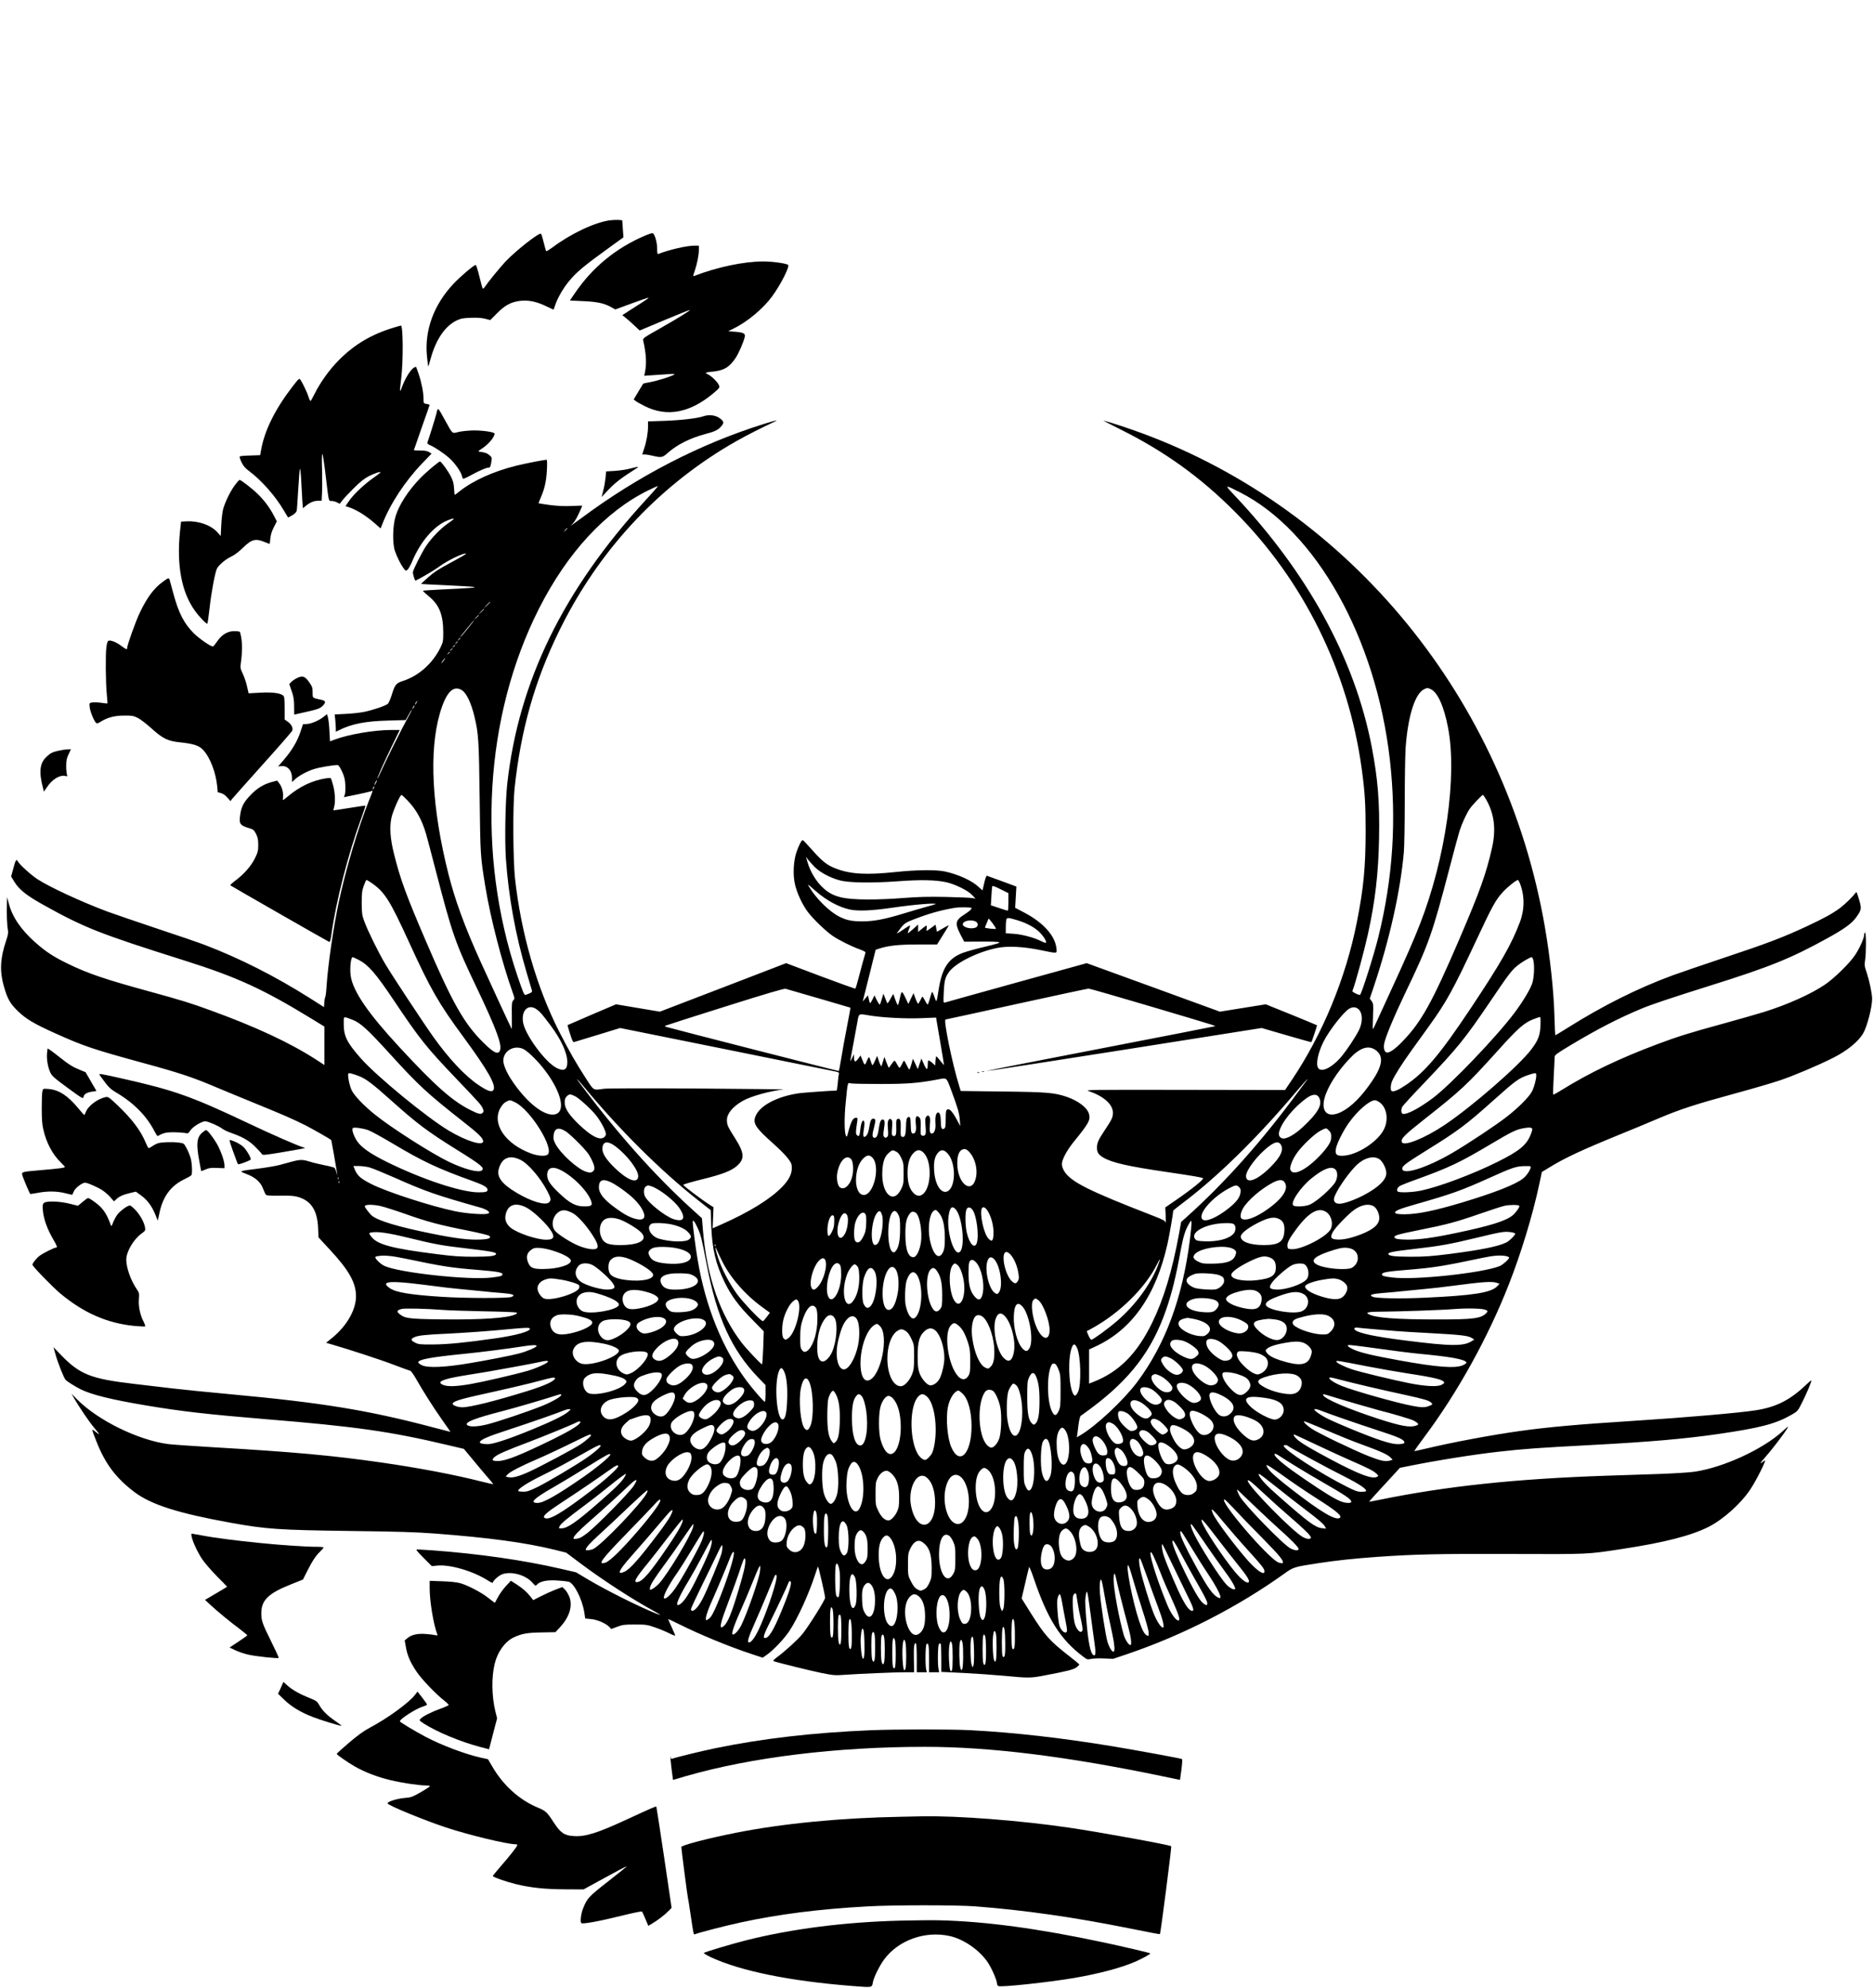 <?xml version="1.0" standalone="no"?>
<!DOCTYPE svg PUBLIC "-//W3C//DTD SVG 20010904//EN"
 "http://www.w3.org/TR/2001/REC-SVG-20010904/DTD/svg10.dtd">
<svg version="1.0" xmlns="http://www.w3.org/2000/svg"
 width="2136pt" height="2266pt" viewBox="0 0 2136 2266"
 preserveAspectRatio="xMidYMid meet">

<g transform="translate(0,2266) scale(0.1,-0.1)"
fill="#000000" stroke="none">
<path d="M6956 20149 c-174 -23 -450 -154 -661 -313 -33 -24 -63 -42 -66 -38
-4 4 -16 49 -29 100 -12 51 -26 95 -31 98 -23 14 -288 -194 -404 -317 -63 -67
-201 -236 -236 -289 -9 -14 -20 -22 -24 -18 -4 3 -21 65 -38 137 -18 72 -36
131 -42 131 -20 0 -171 -128 -251 -212 -229 -243 -336 -537 -304 -836 6 -59
12 -108 14 -109 1 -1 14 41 29 95 59 213 163 365 292 428 52 25 74 29 165 32
72 3 123 -1 163 -11 l58 -15 77 77 c87 88 153 125 249 140 104 16 205 -5 332
-69 35 -17 64 -30 65 -28 1 2 8 21 15 43 26 81 86 187 148 265 95 119 174 184
515 430 l118 85 -7 95 c-3 52 -6 96 -7 97 -6 8 -85 9 -140 2z"/>
<path d="M7360 19976 c-332 -141 -598 -358 -798 -649 l-63 -92 148 -7 c161 -7
239 -23 319 -67 l51 -28 188 69 c103 38 189 67 192 65 2 -3 -31 -27 -74 -54
-43 -28 -111 -71 -152 -97 l-74 -48 39 -31 c22 -17 66 -57 99 -88 l60 -56 284
119 c156 65 286 117 288 115 6 -7 -136 -94 -345 -213 -181 -102 -193 -111
-187 -134 36 -161 41 -270 18 -374 l-6 -29 104 7 c57 3 138 9 179 12 58 4 71
2 57 -6 -33 -21 -188 -70 -270 -85 -45 -8 -81 -16 -82 -18 -1 -1 -26 -42 -55
-91 l-53 -89 24 -19 c13 -10 60 -36 104 -58 252 -126 515 -76 782 149 69 59
72 62 62 90 -12 33 -84 105 -124 123 -14 6 -25 14 -25 18 0 4 30 10 68 13 134
12 198 49 269 154 38 57 91 179 107 245 8 37 -16 49 -113 57 l-76 6 59 29
c158 77 339 228 440 366 99 134 207 348 183 362 -34 18 -178 38 -283 38 -220
0 -526 -64 -786 -165 -16 -6 -16 -2 3 52 28 81 49 185 49 244 l0 49 -50 0
c-88 0 -285 -45 -410 -94 -13 -5 -16 5 -16 66 -1 69 -26 156 -50 170 -5 3 -43
-9 -84 -26z"/>
<path d="M4490 18926 c-254 -77 -447 -191 -625 -370 -108 -108 -213 -255 -279
-388 -21 -43 -41 -78 -45 -78 -4 0 -14 19 -21 43 -13 45 -69 163 -94 198 -13
20 -17 17 -87 -73 -197 -254 -320 -499 -360 -719 l-12 -67 -113 -4 c-62 -1
-116 -6 -120 -11 -4 -4 5 -33 20 -65 21 -43 42 -68 88 -102 140 -105 298 -283
394 -447 26 -43 47 -79 49 -81 1 -1 23 10 48 25 30 18 48 37 51 53 3 14 10
122 17 240 7 118 15 224 19 235 4 11 11 -47 15 -130 4 -82 10 -188 13 -234 l7
-84 30 25 c47 40 94 60 140 60 l43 1 4 76 c3 42 3 164 1 271 -4 122 -2 191 4
185 5 -5 22 -116 37 -245 37 -310 32 -290 68 -290 16 0 43 -7 60 -16 l32 -16
30 38 c16 22 75 84 130 139 73 73 120 110 171 137 65 33 135 56 135 44 0 -2
-37 -31 -82 -63 -105 -73 -229 -191 -279 -265 l-39 -57 38 -12 c86 -28 196
-96 300 -187 l62 -55 18 44 c91 236 261 494 457 698 l106 110 -27 18 c-21 13
-47 18 -101 18 -40 0 -73 2 -73 4 0 2 41 118 90 259 50 140 90 257 90 258 0 2
-16 6 -35 10 -35 6 -35 7 -35 59 0 70 -22 183 -55 281 -15 43 -28 80 -30 82
-2 2 -12 -1 -23 -7 -35 -19 -95 -112 -129 -200 -38 -100 -38 -97 -17 81 24
202 21 600 -4 597 -4 0 -41 -11 -82 -23z"/>
<path d="M4976 17943 c-14 -55 -85 -282 -103 -330 -3 -7 11 -19 31 -27 54 -22
164 -97 223 -150 59 -53 132 -156 140 -198 3 -16 10 -31 14 -34 5 -3 49 16 96
43 91 50 166 82 195 83 18 0 23 12 33 76 6 37 3 44 -25 67 -26 23 -53 31 -120
40 -8 1 2 13 25 27 80 49 155 136 155 178 0 17 -133 37 -240 36 -58 -1 -134
-9 -170 -17 -77 -19 -64 -30 -152 128 -90 163 -83 157 -102 78z"/>
<path d="M8017 17914 c-62 -22 -259 -45 -449 -51 l-178 -6 0 -56 c0 -77 -17
-173 -44 -253 l-22 -68 30 0 c17 0 58 -7 91 -15 96 -23 111 -20 167 30 107 96
255 171 435 219 108 28 142 46 177 86 32 38 32 50 3 78 -52 49 -134 63 -210
36z"/>
<path d="M8715 17829 c-728 -227 -1441 -594 -2095 -1082 -80 -59 -126 -91
-103 -70 29 26 54 65 82 126 23 49 41 90 41 92 0 2 -55 1 -122 -2 -84 -4 -163
0 -248 11 -68 9 -125 18 -127 20 -2 2 8 29 22 60 45 101 66 195 72 319 4 70 2
117 -3 117 -24 0 -249 -44 -339 -66 -267 -66 -495 -169 -653 -293 -28 -23 -53
-41 -56 -41 -2 0 -6 33 -8 73 -3 56 -11 86 -35 134 -30 61 -111 173 -125 173
-15 0 -158 -121 -226 -191 -134 -138 -241 -302 -280 -432 -34 -109 -38 -311
-8 -397 23 -68 67 -155 99 -198 24 -31 25 -32 45 -15 11 10 35 52 52 93 96
230 254 412 410 471 83 32 86 22 7 -31 -88 -59 -194 -168 -260 -267 -45 -68
-143 -261 -148 -293 -3 -19 22 -101 30 -98 60 28 220 122 263 155 94 72 296
169 313 151 3 -3 -74 -47 -171 -99 -137 -73 -194 -110 -260 -168 -46 -41 -83
-75 -81 -77 1 -1 124 -7 272 -14 149 -7 293 -15 320 -19 56 -8 -8 -13 -379
-31 -103 -5 -190 -11 -193 -13 -2 -3 30 -33 71 -67 116 -96 160 -207 161 -405
0 -104 -2 -114 -32 -176 -89 -181 -247 -322 -427 -380 -80 -26 -92 -41 -130
-164 -14 -45 -34 -89 -43 -97 -26 -23 -178 -74 -275 -93 -46 -9 -139 -19 -207
-22 l-124 -6 7 -66 c3 -36 6 -81 6 -99 l0 -32 38 18 c140 71 299 102 553 109
l206 6 32 58 c18 33 34 59 37 59 3 0 -18 -42 -46 -92 -76 -138 -251 -489 -300
-601 -24 -53 -45 -96 -46 -94 -6 6 70 177 166 375 l89 182 -92 0 c-199 0 -491
-50 -651 -110 -28 -11 -52 -20 -52 -20 -1 0 -4 53 -7 118 -3 64 -11 134 -17
155 l-11 37 -37 -29 c-52 -42 -139 -80 -192 -83 l-45 -3 -30 -91 c-36 -106
-97 -209 -188 -314 l-65 -76 33 4 c72 8 125 -48 125 -134 l0 -48 28 26 c45 44
143 97 222 122 63 20 215 46 271 46 10 0 28 -27 49 -72 27 -59 35 -89 38 -155
3 -45 0 -95 -6 -111 l-10 -28 153 31 c84 18 158 35 164 39 16 10 15 6 -30
-106 -124 -310 -261 -769 -344 -1153 -61 -283 -126 -730 -141 -970 -3 -55 -10
-109 -15 -120 -5 -11 -10 -41 -11 -67 l-3 -47 -159 101 c-399 252 -796 453
-1201 608 -60 23 -303 107 -540 185 -236 79 -493 167 -570 195 -299 112 -660
279 -799 370 -76 50 -202 165 -225 205 -15 28 -24 12 -51 -91 l-23 -84 34 -56
c56 -93 139 -159 331 -266 470 -262 640 -329 1603 -633 609 -192 903 -327
1463 -669 l142 -87 0 -219 0 -219 -97 63 c-296 191 -686 373 -1202 560 -217
80 -334 116 -681 211 -519 142 -710 206 -945 320 -162 78 -254 138 -374 245
-163 145 -260 288 -301 443 l-19 72 -2 -80 c-4 -109 1 -241 11 -293 6 -34 2
-59 -21 -126 -68 -202 -74 -348 -24 -521 40 -139 69 -191 154 -275 94 -92 187
-148 430 -257 328 -148 434 -183 1016 -342 397 -108 559 -162 810 -269 105
-44 312 -130 460 -190 323 -132 415 -172 566 -247 88 -45 280 -154 297 -170 2
-2 54 -295 66 -375 5 -31 4 -30 -7 7 -6 23 -16 46 -22 52 -5 5 -57 19 -115 30
-58 12 -134 30 -168 41 -80 25 -110 25 -203 0 -41 -11 -105 -29 -144 -39 -38
-10 -144 -28 -235 -40 -236 -30 -229 -27 -139 -62 102 -39 161 -92 189 -167
12 -31 26 -62 32 -69 8 -10 50 -12 162 -11 117 2 164 -2 207 -15 149 -45 218
-153 227 -356 l4 -104 133 -144 c215 -231 295 -375 295 -528 -1 -156 -105
-337 -271 -473 l-70 -57 63 -18 c194 -56 565 -177 713 -234 94 -35 176 -66
184 -67 8 -2 35 -38 60 -82 81 -143 199 -329 300 -473 55 -77 99 -141 97 -141
-1 0 -96 25 -212 55 -733 193 -1254 278 -2309 375 -242 22 -537 52 -655 66
-118 14 -309 36 -425 50 -504 59 -625 107 -847 338 l-78 81 21 -75 c28 -102
97 -276 117 -297 22 -22 105 -74 170 -107 124 -62 348 -118 749 -185 389 -66
706 -102 1358 -156 1032 -84 1425 -140 2087 -297 l178 -42 104 -125 c57 -69
133 -160 169 -201 36 -41 64 -76 63 -77 -1 -1 -63 13 -137 31 -310 79 -720
156 -1129 215 -569 82 -1011 122 -1935 176 -236 14 -466 30 -509 36 -341 45
-795 268 -1034 506 l-66 67 28 -50 c60 -103 175 -273 230 -337 31 -36 56 -69
56 -73 0 -3 -19 9 -41 27 -49 39 -49 42 13 -116 99 -251 222 -413 432 -572
191 -143 496 -240 1091 -348 413 -75 555 -84 1390 -95 520 -6 732 -13 945 -29
626 -48 1024 -102 1366 -185 l131 -33 164 -123 c251 -188 596 -412 827 -537
45 -25 82 -47 82 -49 0 -2 -21 5 -47 15 -199 80 -558 259 -771 385 l-143 85
-172 40 c-430 99 -931 171 -1472 211 -77 5 -151 10 -165 10 -21 0 -12 -13 70
-96 l95 -95 52 6 c147 18 416 -60 587 -169 31 -20 56 -31 56 -26 0 21 64 80
105 96 102 39 268 -6 344 -92 38 -43 38 -43 56 -24 33 37 118 54 230 46 55 -3
114 -10 130 -14 62 -17 153 -195 178 -347 l11 -72 66 -7 c72 -6 170 -49 208
-89 l23 -24 67 25 c60 23 82 26 202 26 126 0 141 -2 227 -32 51 -17 124 -47
163 -67 38 -19 70 -31 70 -27 0 5 -18 48 -40 96 -22 47 -40 89 -40 91 0 3 53
-21 118 -54 242 -121 577 -259 829 -342 l131 -43 43 30 c74 50 203 185 261
274 98 148 225 429 298 655 13 39 25 74 28 79 5 9 81 -321 82 -356 0 -24 -191
-329 -258 -411 -54 -66 -190 -191 -295 -269 -39 -30 -44 -37 -30 -43 44 -16
413 -107 544 -134 136 -27 154 -28 265 -20 170 12 571 29 689 29 l100 0 -3
152 c-3 143 5 195 25 174 4 -4 8 -79 8 -167 l0 -159 58 0 57 0 -7 28 c-13 46
-10 279 4 293 22 22 28 -18 28 -173 l0 -148 58 0 58 0 -8 38 c-12 57 -8 271 5
284 7 7 15 8 19 4 5 -4 8 -78 8 -165 l0 -157 252 -12 c139 -7 351 -22 470 -33
272 -26 298 -26 458 5 264 50 329 67 363 93 18 14 32 28 30 33 -2 4 -50 44
-108 89 -230 179 -282 237 -444 494 l-105 168 40 172 c22 95 42 178 45 186 2
8 27 -51 54 -131 156 -461 305 -697 563 -890 44 -34 49 -35 90 -26 23 5 89 8
147 5 l105 -4 160 54 c632 214 1262 537 1796 920 99 71 107 74 389 117 205 31
394 51 665 71 433 30 696 36 1525 33 909 -3 860 -5 1275 58 479 73 782 151
982 252 167 85 367 265 475 427 67 101 188 342 165 329 -6 -4 -25 -16 -42 -28
-18 -12 -2 11 42 60 75 84 224 278 257 336 17 28 9 23 -50 -31 -228 -209 -677
-416 -1006 -465 -57 -9 -239 -20 -404 -26 -164 -5 -436 -15 -604 -20 -1035
-35 -1826 -119 -2585 -274 -66 -13 -121 -24 -122 -23 -1 1 44 52 100 113 56
60 136 147 177 192 l75 82 100 20 c316 64 749 133 1030 164 281 32 454 44
1055 76 660 35 1061 70 1443 125 481 70 654 115 835 218 73 42 74 43 123 140
52 103 112 247 106 253 -2 3 -33 -23 -68 -57 -176 -167 -335 -247 -564 -283
-178 -29 -830 -85 -1400 -121 -627 -40 -966 -70 -1295 -116 -315 -44 -762
-127 -1068 -200 -68 -16 -127 -29 -132 -29 -4 0 47 73 114 162 377 504 725
1131 963 1738 137 348 271 786 345 1133 l32 149 81 49 c176 109 367 198 790
371 149 60 358 147 465 193 242 102 410 157 861 280 195 53 426 120 514 150
157 52 437 171 605 255 163 82 289 184 347 280 45 76 103 297 103 395 0 58
-29 198 -59 290 -28 83 -30 96 -21 150 13 80 13 315 0 315 -5 0 -10 -10 -10
-22 -1 -42 -56 -165 -110 -242 -64 -93 -239 -263 -340 -330 -164 -110 -426
-227 -695 -311 -77 -24 -282 -82 -455 -130 -391 -107 -520 -147 -758 -236
-435 -163 -779 -328 -1091 -522 -51 -32 -96 -56 -98 -53 -3 3 0 95 6 205 6
111 11 212 11 225 0 21 26 40 183 134 305 183 551 309 808 416 124 51 331 120
779 261 681 213 927 313 1338 540 197 108 284 172 333 243 58 82 60 95 32 192
-14 47 -27 87 -30 90 -2 3 -11 -4 -19 -15 -28 -39 -110 -118 -164 -160 -86
-65 -184 -119 -387 -214 -268 -125 -449 -194 -943 -358 -239 -80 -502 -170
-585 -200 -399 -147 -794 -345 -1191 -594 -78 -49 -144 -89 -146 -89 -3 0 -8
100 -11 223 -8 284 -49 663 -108 1007 -446 2593 -2212 4755 -4601 5634 -146
54 -356 123 -433 142 -11 3 75 -42 190 -99 506 -252 913 -544 1305 -937 786
-786 1296 -1818 1449 -2930 37 -268 45 -409 45 -725 -1 -406 -24 -643 -100
-1025 -126 -638 -390 -1276 -742 -1800 l-77 -114 -1145 2 c-1119 2 -1144 1
-1090 -16 167 -56 274 -152 272 -247 0 -50 -14 -79 -94 -198 -72 -108 -88
-143 -88 -199 0 -53 18 -80 73 -112 101 -59 283 -100 728 -165 303 -45 387
-59 408 -70 16 -10 -132 -129 -312 -252 l-118 -81 5 -101 c2 -56 2 -90 0 -75
-5 24 -19 32 -152 84 -727 282 -927 382 -1004 503 -17 28 -28 58 -28 82 0 52
57 159 137 257 171 210 191 247 172 316 -19 70 -120 147 -247 192 -145 50
-222 57 -736 63 l-480 6 -18 60 c-80 258 -181 755 -155 755 4 0 368 79 809
176 442 97 812 176 823 176 11 0 326 -90 700 -201 840 -250 756 -223 725 -231
-14 -4 -604 -119 -1312 -256 -708 -136 -1285 -250 -1283 -252 2 -3 710 107
1574 243 l1569 248 282 -82 c155 -45 283 -81 285 -79 7 8 67 189 64 192 -2 2
-134 57 -294 122 l-290 117 -262 -42 -261 -42 -760 277 -759 276 -799 -221
c-440 -122 -808 -224 -818 -228 -18 -5 -19 0 -13 120 6 132 17 172 63 233 78
102 326 225 544 269 121 25 299 16 495 -24 199 -41 189 -42 183 17 -14 146
-150 297 -370 412 l-101 53 7 121 7 121 -162 60 c-89 33 -168 61 -174 63 -7 2
-19 -30 -30 -80 -10 -46 -19 -84 -20 -86 -1 -1 -20 16 -43 37 -76 73 -231 144
-387 178 -100 21 -321 19 -558 -6 -338 -36 -519 -25 -687 40 -99 38 -154 82
-270 213 -53 60 -100 110 -105 110 -14 2 -45 -58 -72 -137 -34 -100 -42 -254
-18 -363 21 -97 86 -239 148 -319 60 -80 206 -220 284 -273 73 -49 214 -120
308 -153 36 -13 65 -28 65 -34 0 -5 -7 -32 -16 -60 -8 -27 -33 -117 -54 -199
-21 -81 -41 -151 -45 -154 -3 -3 -182 61 -398 142 l-392 148 -720 -277 -720
-276 -250 42 -250 42 -275 -117 c-151 -65 -276 -119 -277 -120 -2 -2 11 -46
28 -100 25 -79 34 -97 47 -93 9 2 131 39 270 82 l254 78 1201 -242 c661 -134
1224 -247 1250 -253 43 -9 48 -13 43 -32 -3 -11 -9 -58 -12 -103 -4 -46 -10
-83 -13 -83 -77 -2 -366 -23 -424 -30 -252 -35 -455 -142 -502 -265 -31 -80 2
-131 210 -315 63 -56 135 -129 160 -162 40 -53 45 -66 45 -112 0 -70 -35 -137
-110 -214 -135 -139 -373 -286 -691 -427 l-102 -45 5 120 5 120 -48 31 c-87
55 -297 214 -297 224 0 6 92 33 206 61 237 58 341 98 406 155 91 80 86 146
-22 317 -83 130 -92 151 -92 206 0 73 66 153 180 218 91 53 315 115 465 130
17 2 -422 7 -975 11 -623 4 -1032 3 -1075 -3 -124 -17 -110 -25 -206 123 -105
161 -190 310 -301 527 -257 504 -436 1123 -505 1750 -22 207 -26 823 -5 1020
71 670 230 1232 512 1805 394 802 967 1464 1690 1954 231 156 447 276 760 423
56 26 25 20 -115 -23z m-1349 -866 c-941 -1024 -1451 -2068 -1581 -3234 -22
-199 -30 -643 -16 -854 31 -439 110 -875 238 -1305 30 -102 57 -193 60 -202 4
-12 -5 -21 -32 -32 -21 -9 -41 -16 -46 -16 -12 0 -31 47 -90 222 -466 1384
-374 2950 246 4178 324 640 760 1112 1248 1351 55 27 104 49 109 49 5 0 -56
-71 -136 -157z m6774 86 c868 -440 1551 -1657 1710 -3046 78 -686 36 -1346
-131 -2023 -52 -210 -195 -660 -210 -660 -23 0 -90 34 -86 44 36 93 133 451
177 649 83 376 120 695 127 1095 8 408 -14 678 -83 1037 -193 1005 -732 1990
-1575 2879 -107 113 -104 114 71 25z m-7670 -412 c0 -2 -10 -12 -22 -23 l-23
-19 19 23 c18 21 26 27 26 19z m-880 -840 c0 -2 -17 -19 -37 -38 l-38 -34 34
38 c33 34 41 42 41 34z m-70 -80 c0 -2 -15 -16 -32 -33 l-33 -29 29 33 c28 30
36 37 36 29z m-60 -70 c0 -2 -12 -14 -27 -28 l-28 -24 24 28 c23 25 31 32 31
24z m-126 -152 c-42 -52 -79 -95 -82 -95 -3 0 2 8 10 18 8 9 43 52 77 95 34
42 64 77 67 77 3 0 -30 -43 -72 -95z m-84 -109 c0 -2 -8 -10 -17 -17 -16 -13
-17 -12 -4 4 13 16 21 21 21 13z m-30 -40 c0 -2 -8 -10 -17 -17 -16 -13 -17
-12 -4 4 13 16 21 21 21 13z m-30 -40 c0 -2 -8 -10 -17 -17 -16 -13 -17 -12
-4 4 13 16 21 21 21 13z m-30 -40 c0 -2 -8 -10 -17 -17 -16 -13 -17 -12 -4 4
13 16 21 21 21 13z m-30 -40 c0 -2 -8 -10 -17 -17 -16 -13 -17 -12 -4 4 13 16
21 21 21 13z m-70 -96 c-12 -16 -24 -30 -26 -30 -3 0 4 14 16 30 12 17 24 30
26 30 3 0 -4 -13 -16 -30z m208 -337 c52 -32 107 -149 143 -302 46 -192 51
-268 59 -926 8 -664 9 -668 65 -1011 57 -352 192 -873 312 -1207 24 -67 24
-69 6 -89 -16 -18 -18 -38 -16 -175 1 -85 0 -154 -1 -152 -5 5 -238 509 -356
769 -183 404 -292 703 -368 1006 -187 745 -221 1387 -97 1819 70 243 153 331
253 268z m11046 13 c80 -33 153 -195 200 -441 106 -551 -28 -1488 -319 -2234
-71 -182 -162 -391 -342 -781 -83 -179 -160 -346 -171 -372 -12 -27 -23 -48
-25 -48 -3 0 -2 65 1 146 5 137 4 147 -16 174 l-21 28 45 134 c180 535 305
1093 344 1538 5 63 10 327 10 585 0 259 5 531 10 605 27 365 109 620 214 666
38 16 31 16 70 0z m-11564 -156 c-6 -11 -13 -20 -16 -20 -2 0 0 9 6 20 6 11
13 20 16 20 2 0 0 -9 -6 -20z m-30 -50 c-6 -11 -13 -20 -16 -20 -2 0 0 9 6 20
6 11 13 20 16 20 2 0 0 -9 -6 -20z m-434 -867 c-8 -15 -15 -25 -16 -21 0 12
23 58 27 54 3 -2 -2 -17 -11 -33z m-25 -60 c-12 -20 -14 -14 -5 12 4 9 9 14
11 11 3 -2 0 -13 -6 -23z m386 -136 c100 -104 164 -219 212 -382 11 -38 61
-227 111 -420 190 -730 220 -817 470 -1340 210 -441 280 -625 265 -696 -15
-68 -69 -46 -196 81 -219 217 -353 455 -657 1165 -220 511 -289 701 -358 980
-44 173 -53 306 -30 414 15 72 98 261 115 261 4 0 35 -28 68 -63z m12301 11
c94 -166 115 -340 67 -553 -67 -296 -139 -496 -377 -1050 -306 -712 -431 -936
-642 -1153 -89 -93 -154 -137 -185 -127 -24 7 -35 50 -25 102 12 69 114 313
241 578 267 555 306 666 502 1415 49 190 102 383 116 430 28 87 80 200 118
254 27 40 138 156 148 156 4 0 21 -24 37 -52z m-7657 -770 c63 -63 179 -124
289 -153 104 -27 363 -31 650 -10 270 20 440 16 560 -10 103 -23 245 -93 295
-145 l40 -42 -35 6 c-19 4 -155 10 -302 13 -207 4 -315 1 -485 -12 -120 -10
-301 -18 -403 -17 -287 1 -399 29 -510 129 -81 73 -151 188 -183 303 l-16 55
22 -30 c12 -16 47 -55 78 -87z m-5066 -173 c163 -111 215 -193 445 -695 242
-529 333 -687 619 -1075 279 -380 374 -549 337 -600 -19 -27 -65 -11 -168 58
-152 101 -338 299 -515 547 -117 164 -481 716 -552 837 -80 137 -195 369 -237
483 -25 68 -28 88 -29 205 0 111 3 140 23 198 13 37 27 67 31 67 5 0 25 -11
46 -25z m13108 -12 c55 -141 55 -296 1 -441 -96 -254 -218 -468 -557 -977
-355 -533 -526 -736 -749 -885 -84 -56 -137 -78 -158 -65 -15 9 -12 70 5 111
25 61 113 200 219 347 57 78 150 208 208 289 192 266 272 412 523 948 196 419
231 484 318 577 54 58 149 133 168 133 4 0 13 -17 22 -37z m-8033 -87 c123
-108 265 -185 390 -212 96 -21 252 -14 485 20 245 36 510 58 494 41 -3 -2 -45
-15 -95 -28 -49 -13 -164 -47 -256 -75 -226 -69 -349 -93 -478 -93 -124 -1
-183 11 -267 53 -111 54 -264 204 -345 339 -23 39 -25 40 72 -45z m2200 -126
c0 -55 -3 -100 -7 -100 -5 0 -50 14 -100 31 l-93 31 6 101 c3 56 7 108 10 115
2 9 31 -1 94 -33 l90 -45 0 -100z m-420 -69 c0 -15 -27 -39 -85 -76 -100 -63
-107 -102 -42 -226 l43 -82 189 1 c105 1 199 -2 210 -7 15 -6 -29 -20 -160
-51 -99 -23 -214 -55 -256 -71 -163 -62 -235 -171 -274 -415 -26 -161 -24
-158 -49 -85 -12 36 -25 61 -28 55 -3 -5 -13 -39 -24 -76 -10 -38 -22 -68 -25
-68 -3 0 -17 20 -30 45 -13 25 -26 45 -29 45 -3 0 -14 -18 -24 -40 -11 -22
-22 -40 -26 -40 -4 0 -18 27 -30 60 l-22 60 -30 -62 -29 -61 -35 74 c-40 83
-43 82 -64 -19 -7 -34 -16 -64 -20 -67 -4 -2 -17 25 -30 62 l-23 65 -33 -58
c-32 -56 -33 -57 -42 -34 -6 14 -16 41 -24 60 l-14 34 -18 -62 c-9 -34 -20
-62 -24 -62 -5 0 -19 24 -34 52 l-25 53 -25 -50 c-27 -52 -27 -52 -43 20 l-7
30 -30 -35 -29 -35 7 30 c4 17 37 149 74 295 l66 265 37 12 c106 35 223 48
442 48 l221 0 67 107 c37 58 67 108 67 111 0 3 -30 -12 -67 -34 l-68 -39 -8
40 -8 41 -49 -36 c-26 -19 -50 -35 -52 -35 -3 0 -3 14 0 30 2 17 1 30 -3 30
-4 0 -27 -16 -51 -36 l-44 -36 0 42 0 42 -57 -51 c-31 -28 -58 -49 -60 -47 -2
2 3 21 11 41 9 21 16 41 16 46 0 5 -37 -16 -82 -48 -46 -32 -76 -48 -68 -37
76 107 82 112 185 153 175 68 315 108 475 134 51 9 190 7 190 -2z m530 -142
c103 -32 190 -80 245 -134 47 -47 85 -109 72 -121 -3 -3 -28 6 -55 20 -79 40
-218 77 -314 83 l-88 6 0 66 c0 36 3 76 6 89 7 26 22 25 134 -9z m-289 -34
c23 -31 39 -58 36 -61 -7 -7 -128 7 -125 15 2 3 11 27 22 54 10 26 20 47 22
47 2 0 22 -25 45 -55z m-196 23 c30 -14 34 -53 6 -68 -49 -25 -151 -2 -151 35
0 38 89 58 145 33z m-7031 -440 c109 -58 192 -154 396 -458 298 -445 372 -537
714 -895 273 -286 284 -299 301 -338 13 -32 13 -37 -1 -51 -20 -20 -48 -14
-139 32 -206 103 -400 274 -810 717 -356 384 -528 635 -555 809 -13 84 0 216
22 216 6 0 38 -15 72 -32z m13393 -5 c15 -70 7 -204 -15 -266 -27 -73 -104
-201 -197 -326 -204 -274 -731 -824 -935 -977 -161 -120 -304 -194 -344 -178
-19 7 -20 50 -3 81 7 13 116 132 244 265 393 413 463 500 754 928 206 305 246
358 305 407 47 41 151 103 171 103 7 0 16 -17 20 -37z m-8147 -433 c195 -57
356 -104 358 -105 2 -2 -15 -95 -37 -207 -22 -112 -52 -273 -65 -357 -14 -84
-27 -155 -30 -158 -3 -3 -1862 472 -1969 503 -10 3 -16 9 -13 12 4 3 309 101
679 217 495 156 679 210 697 205 14 -4 185 -54 380 -110z m-3219 -125 c41 -30
58 -50 153 -176 125 -165 196 -321 196 -426 -1 -85 -37 -106 -117 -68 -130 60
-370 386 -389 528 -19 135 64 210 157 142z m9386 -14 c30 -44 31 -120 2 -197
-25 -67 -156 -265 -227 -345 -101 -112 -212 -163 -248 -114 -31 42 -5 175 61
305 64 126 223 330 290 372 46 29 94 20 122 -21z m-5585 -56 c150 -24 402 -37
583 -30 l170 7 46 -269 c26 -147 45 -269 44 -271 -2 -2 -20 19 -41 47 -22 28
-42 50 -46 51 -4 0 -8 -23 -10 -52 l-3 -52 -36 32 c-20 17 -39 29 -43 25 -3
-3 -6 -26 -6 -49 0 -24 -4 -45 -9 -48 -5 -3 -21 22 -36 57 l-27 62 -21 -60
-20 -60 -28 59 -28 59 -17 -61 c-10 -34 -20 -62 -24 -62 -4 0 -17 23 -30 50
-13 28 -26 50 -30 50 -4 0 -15 -18 -25 -40 -10 -22 -22 -40 -26 -40 -5 0 -18
18 -29 40 -11 22 -24 40 -29 40 -5 0 -20 -18 -35 -40 -14 -22 -28 -40 -30 -40
-2 0 -14 28 -27 62 l-23 62 -14 -45 c-7 -24 -16 -51 -19 -59 -3 -9 -15 13 -28
50 l-22 65 -23 -52 c-12 -29 -26 -53 -30 -53 -4 0 -13 20 -20 45 -7 25 -16 45
-20 45 -5 0 -16 -20 -26 -45 -19 -52 -25 -50 -51 18 l-19 47 -29 -39 c-33 -43
-44 -38 -46 19 l-1 35 -17 -37 c-10 -21 -20 -40 -23 -43 -3 -3 10 75 29 172
18 98 41 220 50 271 19 106 8 100 145 77z m-5907 -46 c94 -35 175 -109 427
-386 338 -371 430 -455 846 -782 168 -131 222 -184 222 -219 0 -58 -194 3
-393 122 -253 152 -817 615 -999 820 -161 182 -198 255 -198 396 0 92 -9 88
95 49z m13553 -66 c-5 -114 -25 -168 -104 -273 -139 -185 -677 -653 -991 -863
-227 -152 -466 -247 -486 -194 -14 37 26 78 254 258 421 331 490 396 843 787
231 257 300 317 410 358 33 13 65 23 70 23 4 1 6 -43 4 -96z m-11605 -267 c44
-18 146 -114 223 -209 200 -248 271 -486 159 -533 -116 -48 -338 121 -516 394
-53 81 -89 167 -89 213 0 109 117 180 223 135z m9720 -11 c98 -67 88 -173 -33
-353 -122 -181 -240 -299 -357 -357 -146 -71 -229 -4 -189 154 33 129 142 302
286 454 116 124 211 157 293 102z m-11597 -297 c85 -31 158 -86 389 -293 283
-253 403 -343 734 -549 280 -174 320 -207 286 -236 -36 -30 -198 13 -378 99
-200 97 -655 387 -842 538 -124 99 -234 215 -263 274 -22 45 -42 130 -42 176
0 22 3 24 33 18 17 -4 55 -16 83 -27z m13434 7 c0 -44 -22 -129 -47 -181 -30
-62 -158 -191 -293 -295 -123 -96 -438 -304 -613 -407 -289 -169 -565 -258
-575 -186 -5 32 30 59 279 214 364 226 447 288 772 579 244 218 281 245 397
282 73 24 80 23 80 -6z m-6670 -177 c73 -197 89 -252 96 -333 l5 -70 -40 75
c-52 95 -85 129 -109 114 -14 -10 -17 -27 -17 -109 0 -83 -3 -99 -18 -109 -24
-15 -37 6 -37 64 0 80 -11 120 -31 120 -25 0 -37 -50 -31 -127 5 -66 -13 -113
-43 -113 -21 0 -27 32 -20 107 5 51 3 73 -7 87 -14 17 -15 17 -32 1 -15 -16
-17 -30 -11 -109 6 -75 4 -94 -8 -104 -20 -17 -47 -5 -48 22 -1 11 0 53 1 92
1 54 -2 75 -15 87 -36 36 -50 6 -40 -83 7 -61 -4 -100 -30 -100 -22 0 -27 17
-29 100 -1 85 -8 100 -34 84 -14 -9 -18 -30 -20 -107 -3 -99 -14 -126 -47
-113 -13 5 -16 21 -13 96 3 93 -6 118 -37 106 -13 -5 -16 -20 -14 -91 3 -89
-6 -113 -37 -101 -15 6 -16 17 -11 90 5 69 3 87 -10 97 -13 11 -18 10 -29 -6
-11 -15 -13 -38 -8 -100 5 -68 4 -83 -10 -94 -15 -12 -19 -12 -32 0 -12 13
-13 27 -3 91 13 80 9 108 -15 108 -22 0 -33 -27 -45 -109 -10 -77 -28 -108
-55 -98 -21 8 -20 36 3 122 20 77 18 95 -10 95 -24 0 -35 -25 -48 -110 -7 -40
-18 -72 -31 -84 -33 -33 -42 -10 -29 71 7 38 9 78 5 88 -13 36 -36 -7 -44 -83
-9 -80 -14 -91 -38 -71 -17 14 -16 36 2 157 6 37 4 42 -13 42 -37 0 -58 -41
-94 -180 -9 -37 -13 -41 -21 -26 -19 34 -21 202 -4 373 25 251 21 234 59 225
18 -4 169 -7 337 -7 306 0 433 10 645 50 119 22 105 33 165 -127z m-4199 55
c415 -502 880 -964 1314 -1306 l140 -110 6 -176 c10 -264 50 -435 153 -646 76
-155 160 -269 314 -424 l132 -135 -6 -188 c-4 -103 -10 -188 -14 -188 -12 0
-182 181 -231 245 -250 326 -397 753 -442 1276 l-12 144 -115 104 c-430 391
-855 869 -1284 1444 -49 64 -22 40 45 -40z m8252 65 c-6 -7 -50 -67 -99 -133
-411 -559 -834 -1034 -1271 -1426 l-63 -56 -25 -139 c-78 -423 -174 -740 -305
-1009 -172 -353 -376 -559 -667 -674 l-53 -21 0 195 0 194 75 35 c415 192 687
580 819 1168 21 92 65 349 66 379 0 3 39 36 88 72 409 306 859 746 1311 1280
69 81 127 147 129 147 3 0 0 -6 -5 -12z m-8343 -183 c46 -24 178 -144 234
-213 58 -71 116 -182 116 -219 0 -13 -11 -29 -24 -38 -51 -33 -145 16 -284
149 -113 109 -162 183 -162 248 0 39 5 54 25 74 26 26 41 26 95 -1z m8492 -36
c22 -74 -29 -158 -183 -304 -86 -81 -158 -127 -216 -140 -45 -9 -77 23 -67 68
23 110 172 292 322 396 73 50 125 43 144 -20z m-9175 -34 c176 -88 448 -529
368 -595 -26 -21 -108 -16 -186 12 -296 108 -453 339 -353 519 20 35 43 60 65
71 44 23 45 23 106 -7z m9853 3 c83 -56 108 -191 56 -303 -67 -146 -314 -306
-477 -308 -67 -1 -84 16 -75 76 9 59 80 202 147 297 99 140 237 259 300 260 9
0 31 -10 49 -22z m-11531 -319 c30 -10 156 -79 280 -153 344 -205 514 -285
921 -431 118 -43 160 -68 160 -95 0 -24 -19 -30 -102 -30 -196 0 -641 147
-1043 345 -190 94 -294 166 -343 239 -39 59 -65 137 -48 149 16 11 112 -2 175
-24z m13269 22 c10 -6 9 -19 -8 -63 -47 -127 -130 -196 -385 -322 -279 -139
-663 -283 -869 -326 -94 -20 -241 -26 -265 -11 -18 11 -6 45 22 63 12 8 94 41
182 72 386 140 502 195 872 415 226 134 273 156 353 171 62 11 83 11 98 1z
m-11013 -38 c22 -14 88 -73 146 -132 82 -83 113 -122 142 -180 43 -87 47 -124
14 -146 -21 -13 -29 -13 -73 0 -95 29 -286 201 -348 314 -23 44 -27 61 -23 99
9 85 57 100 142 45z m8700 12 c24 -23 29 -43 25 -95 -3 -41 -48 -108 -129
-193 -157 -164 -306 -236 -335 -161 -12 30 22 118 73 190 61 88 207 225 274
259 62 31 62 31 92 0z m-8137 -180 c138 -104 267 -276 260 -346 -8 -86 -125
-40 -274 106 -91 90 -134 156 -134 209 0 87 57 99 148 31z m7586 23 c41 -59 4
-141 -118 -263 -150 -149 -275 -194 -276 -99 0 68 134 243 262 339 68 51 108
58 132 23z m-3544 -95 c59 -67 90 -187 71 -280 -41 -204 -211 -83 -214 152 -1
89 18 145 56 162 31 14 53 6 87 -34z m-839 11 c21 -10 39 -34 57 -72 25 -52
27 -68 27 -177 0 -112 -2 -124 -28 -178 -90 -182 -228 -52 -215 202 6 112 26
168 74 211 40 35 45 35 85 14z m318 -19 c40 -46 63 -127 63 -225 0 -201 -98
-320 -186 -226 -45 47 -66 120 -66 226 0 106 21 179 66 226 43 46 81 46 123
-1z m267 -1 c98 -104 97 -388 -2 -433 -72 -32 -142 78 -151 239 -6 98 6 156
43 200 35 41 68 39 110 -6z m-852 -54 c86 -103 9 -420 -103 -420 -60 0 -97 87
-88 204 8 92 34 162 78 208 45 47 77 50 113 8z m-4016 -21 c88 -44 225 -204
304 -356 43 -84 46 -103 18 -128 -41 -37 -200 10 -365 108 -172 102 -232 181
-207 274 35 128 125 165 250 102z m3768 10 c26 -28 31 -139 10 -210 -28 -97
-94 -148 -140 -110 -25 21 -39 103 -27 164 25 137 103 215 157 156z m6022 1
c39 -24 82 -108 82 -161 0 -76 -90 -163 -259 -252 -101 -53 -225 -97 -275 -97
-46 0 -70 24 -62 63 14 67 145 264 246 367 88 90 198 123 268 80z m-11518 -95
c32 -8 161 -61 286 -116 359 -159 466 -197 986 -344 32 -9 68 -25 80 -35 20
-17 21 -21 8 -30 -25 -18 -241 -4 -377 24 -282 59 -779 220 -957 310 -125 64
-160 94 -191 169 l-15 37 61 0 c34 0 87 -7 119 -15z m13245 -7 c-11 -38 -52
-95 -88 -122 -90 -69 -322 -160 -687 -270 -324 -97 -511 -135 -662 -136 -78 0
-108 6 -108 21 0 20 58 43 241 95 403 115 513 154 824 294 277 125 316 138
418 139 66 1 68 0 62 -21z m-11061 -24 c149 -75 325 -258 352 -368 9 -38 -6
-46 -87 -46 -91 0 -161 36 -274 143 -108 101 -145 155 -145 214 0 83 59 105
154 57z m8836 6 c26 -26 26 -89 1 -138 -35 -67 -211 -225 -292 -261 -47 -22
-161 -29 -188 -12 -43 27 79 210 210 314 135 109 225 141 269 97z m-11373
-112 c-3 -7 -5 -2 -5 12 0 14 2 19 5 13 2 -7 2 -19 0 -25z m3108 -32 c66 -31
197 -125 263 -189 92 -90 141 -187 112 -222 -30 -36 -146 -4 -256 71 -180 120
-254 203 -254 282 0 83 44 101 135 58z m7678 7 c63 -71 -5 -186 -187 -315
-133 -95 -250 -138 -295 -109 -22 14 -15 67 15 119 53 91 205 222 340 293 64
33 104 37 127 12z m-10776 -15 c-3 -8 -6 -5 -6 6 -1 11 2 17 5 13 3 -3 4 -12
1 -19z m3564 -40 c92 -31 261 -163 318 -249 51 -76 56 -125 15 -135 -15 -4
-49 0 -78 9 -101 32 -302 193 -333 266 -17 41 -10 96 15 110 22 13 23 13 63
-1z m6700 -9 c17 -17 20 -29 16 -61 -8 -58 -45 -107 -137 -181 -129 -103 -257
-158 -295 -127 -64 54 106 254 303 357 75 39 85 40 113 12z m-9796 -214 c41
-9 170 -50 287 -91 253 -90 394 -127 708 -189 129 -26 242 -53 250 -61 26 -25
-4 -38 -100 -42 -131 -6 -284 12 -563 69 -376 76 -598 143 -673 201 -27 22
-84 95 -84 109 0 21 81 23 175 4z m1660 -14 c70 -33 207 -157 272 -245 67 -91
57 -126 -37 -126 -105 0 -322 72 -403 134 -48 37 -71 88 -63 138 20 123 105
159 231 99z m9666 13 c36 -18 68 -82 69 -134 0 -75 -65 -133 -212 -190 -107
-41 -199 -62 -266 -58 -75 4 -86 22 -52 86 27 51 180 209 247 255 80 55 158
70 214 41z m1665 3 c10 -9 -33 -72 -72 -106 -76 -67 -264 -125 -676 -210 -245
-51 -401 -71 -526 -70 -104 1 -143 8 -149 26 -7 21 37 34 284 84 308 61 414
89 688 184 121 42 247 83 280 91 58 13 158 14 171 1z m-6428 -40 c77 -82 112
-433 48 -486 -66 -55 -156 240 -127 417 15 93 38 113 79 69z m193 -7 c47 -63
76 -298 48 -379 -25 -71 -84 -8 -114 121 -18 80 -20 226 -3 263 14 32 44 30
69 -5z m181 -26 c36 -67 58 -154 58 -230 0 -97 -16 -116 -58 -71 -52 55 -101
276 -76 342 12 31 48 12 76 -41z m-4739 -12 c55 -30 146 -130 218 -240 59 -90
76 -136 58 -158 -20 -24 -109 -13 -205 25 -90 35 -249 136 -278 177 -66 94 17
247 124 228 19 -3 57 -17 83 -32z m4174 5 c46 -53 67 -141 68 -282 0 -97 -4
-129 -19 -163 -46 -102 -116 -38 -152 138 -26 132 -6 291 43 328 24 17 27 16
60 -21z m4423 5 c55 -40 76 -132 45 -192 -45 -87 -334 -235 -444 -228 -44 3
-46 4 -49 36 -4 38 24 90 104 197 144 192 254 252 344 187z m-5072 -28 c24
-68 -2 -256 -44 -321 -8 -13 -23 -23 -34 -23 -61 0 -45 281 21 364 27 34 41
29 57 -20z m187 1 c17 -33 20 -60 20 -160 0 -129 -15 -210 -47 -250 -16 -20
-23 -23 -38 -15 -65 35 -67 382 -3 453 24 26 45 17 68 -28z m195 25 c48 -26
82 -222 61 -349 -14 -85 -49 -155 -79 -159 -63 -9 -97 83 -97 258 0 130 10
180 47 233 21 29 38 33 68 17z m-569 -21 c7 -14 10 -55 7 -109 -3 -71 -9 -98
-34 -146 -32 -65 -66 -82 -91 -48 -18 25 -17 148 2 212 28 92 89 140 116 91z
m-210 -10 c19 -36 7 -149 -22 -205 -61 -118 -117 -22 -73 126 28 95 68 128 95
79z m-147 -70 c0 -49 -7 -79 -25 -115 -36 -73 -54 -66 -53 21 1 84 32 169 61
163 15 -3 18 -14 17 -69z m-2434 17 c75 -31 173 -90 222 -134 99 -90 1 -154
-233 -153 -130 0 -181 20 -209 83 -37 80 -20 175 38 210 39 25 112 22 182 -6z
m7510 9 c46 -24 63 -67 57 -141 -9 -119 -63 -155 -234 -155 -159 0 -263 38
-263 97 0 35 81 99 203 160 119 59 179 69 237 39z m-6635 -99 c37 -80 47 -120
106 -426 116 -602 282 -965 586 -1281 l83 -86 0 -97 c0 -54 -4 -96 -8 -94 -17
6 -138 146 -208 240 -276 371 -468 843 -558 1380 -23 132 -56 389 -56 431 0
33 22 6 55 -67z m5615 -133 c-84 -667 -280 -1195 -602 -1626 -158 -210 -467
-499 -650 -607 l-38 -22 5 29 c2 15 9 68 15 118 7 51 17 93 24 97 7 4 61 44
121 88 447 334 693 657 854 1123 67 194 112 378 165 672 29 157 53 236 94 304
26 44 27 45 30 19 2 -15 -6 -102 -18 -195z m-5919 173 c94 -20 164 -53 199
-93 36 -40 37 -54 9 -79 -38 -34 -208 -31 -342 7 -85 23 -143 114 -102 159 15
17 31 20 94 20 42 0 106 -7 142 -14z m6423 -2 c24 -23 20 -77 -8 -107 -53 -58
-182 -91 -328 -85 -79 3 -92 6 -108 25 -64 79 129 180 347 182 62 1 85 -3 97
-15z m-9434 -148 c323 -79 400 -93 688 -126 271 -32 336 -44 329 -63 -7 -23
-67 -30 -252 -31 -149 0 -237 6 -410 28 -522 65 -691 110 -760 200 -31 41 -31
44 3 49 67 12 188 -5 402 -57z m12603 58 c20 -4 37 -10 37 -15 0 -17 -64 -81
-99 -99 -91 -46 -283 -85 -646 -132 -206 -26 -284 -32 -445 -32 -189 1 -250 8
-257 31 -6 18 53 30 297 58 290 33 402 53 700 125 311 75 329 77 413 64z
m-9086 -156 c-3 -8 -6 -5 -6 6 -1 11 2 17 5 13 3 -3 4 -12 1 -19z m-456 -22
c117 -21 184 -62 177 -107 -8 -57 -121 -85 -280 -70 -133 13 -178 38 -202 113
-7 25 24 58 64 68 54 12 157 11 241 -4z m6323 4 c21 -5 48 -17 59 -28 17 -18
18 -24 7 -56 -23 -70 -94 -97 -264 -99 -100 -1 -116 1 -161 23 -61 30 -69 58
-30 94 62 57 273 93 389 66z m-7702 -40 c115 -38 188 -80 188 -110 0 -48 -148
-93 -315 -94 -114 -1 -147 13 -171 71 -24 56 -18 101 16 133 17 16 41 31 53
34 46 10 135 -3 229 -34z m1910 -108 c90 -187 265 -389 463 -532 l85 -62 -34
-46 c-19 -26 -39 -48 -45 -50 -19 -6 -232 218 -303 318 -85 120 -167 278 -207
398 -30 89 -43 158 -19 102 5 -14 32 -71 60 -128z m7169 138 c101 -28 114
-157 22 -217 -57 -37 -329 -13 -411 37 -77 47 -12 99 208 166 83 25 128 29
181 14z m-3879 -67 c40 -43 77 -126 90 -203 10 -60 10 -75 -2 -97 -20 -35 -32
-37 -63 -13 -86 68 -141 340 -69 340 10 0 30 -12 44 -27z m-6897 -49 c435 -91
516 -103 835 -129 210 -17 270 -28 270 -49 0 -19 -17 -24 -123 -37 -258 -32
-1058 55 -1224 133 -41 19 -103 78 -103 98 0 5 12 11 28 13 78 12 159 4 317
-29z m12548 30 c20 -4 37 -12 37 -19 0 -17 -74 -83 -108 -96 -204 -80 -968
-161 -1219 -130 -106 13 -123 18 -123 37 0 21 60 32 270 49 322 26 421 42 880
139 117 25 195 31 263 20z m-9928 -64 c118 -59 199 -117 203 -147 8 -53 -125
-82 -291 -64 -111 12 -177 37 -201 74 -22 33 -23 110 -2 143 47 70 142 68 291
-6z m7239 46 c47 -20 66 -51 66 -112 0 -92 -49 -125 -215 -145 -160 -19 -301
12 -293 64 4 30 86 89 203 147 127 62 177 72 239 46z m-3145 -20 c70 -74 103
-314 52 -378 -18 -21 -19 -21 -45 -5 -72 47 -122 276 -82 372 18 42 43 45 75
11z m-1929 -5 c31 -59 -13 -228 -80 -304 -41 -47 -65 -48 -80 -3 -21 66 26
229 84 291 37 39 60 44 76 16z m3790 -78 c-84 -210 -257 -443 -457 -616 -105
-91 -278 -217 -297 -217 -7 0 -21 22 -33 49 l-20 48 61 33 c315 173 610 464
742 732 15 32 30 56 32 54 2 -2 -11 -39 -28 -83z m-2062 41 c54 -65 89 -227
72 -332 -15 -91 -48 -107 -98 -46 -49 59 -67 132 -67 265 0 121 8 149 45 149
10 0 32 -16 48 -36z m-1552 -36 c5 -13 7 -59 7 -103 -3 -185 -104 -347 -149
-240 -38 92 10 322 77 369 27 18 54 7 65 -26z m-2828 13 c52 -26 188 -147 225
-199 42 -58 31 -76 -48 -80 -68 -4 -211 34 -290 76 -87 47 -106 132 -44 198
29 31 103 33 157 5z m4158 4 c30 -20 61 -99 75 -185 26 -169 -31 -312 -95
-241 -70 77 -89 357 -29 424 19 21 23 21 49 2z m3965 2 c43 -33 55 -121 22
-166 -43 -57 -240 -125 -349 -119 -77 4 -88 22 -48 79 35 51 173 172 229 199
45 22 121 26 146 7z m-5105 -18 c15 -17 20 -40 23 -110 4 -107 -18 -207 -59
-272 -97 -153 -159 75 -79 290 21 54 66 113 87 113 5 0 17 -9 28 -21z m446
-50 c28 -56 33 -171 14 -269 -25 -121 -58 -180 -102 -180 -90 0 -92 336 -3
461 30 42 68 37 91 -12z m-248 -9 c47 -80 15 -340 -49 -400 -30 -28 -51 -21
-75 26 -23 44 -20 232 4 304 37 113 81 138 120 70z m713 1 c43 -63 58 -135 58
-273 0 -113 -2 -130 -21 -155 -30 -40 -57 -41 -84 -3 -75 105 -92 381 -29 449
27 29 48 24 76 -18z m-219 -61 c64 -131 46 -404 -32 -469 -38 -31 -83 28 -107
139 -14 64 -7 238 12 290 36 102 87 118 127 40z m-2558 10 c114 -64 21 -149
-173 -158 -112 -5 -162 10 -190 58 -51 85 30 132 218 127 85 -2 107 -6 145
-27z m5995 6 c45 -19 55 -31 55 -68 0 -36 -51 -85 -97 -94 -44 -8 -186 1 -236
16 -21 6 -52 24 -69 39 -52 46 -26 90 72 122 43 14 230 4 275 -15z m-7508 -51
c93 -15 198 -48 208 -66 4 -5 3 -18 0 -29 -20 -64 -334 -156 -405 -118 -35 19
-70 75 -70 114 0 42 33 81 85 99 51 18 70 18 182 0z m8865 5 c47 -14 94 -52
102 -86 10 -40 -27 -108 -71 -129 -43 -21 -119 -15 -221 17 -124 38 -199 87
-186 121 8 22 99 55 198 71 102 18 132 18 178 6z m-10586 -45 c82 -9 212 -25
289 -35 77 -11 194 -24 260 -30 66 -6 181 -17 255 -25 74 -8 186 -19 248 -23
123 -10 155 -23 106 -44 -38 -17 -531 -16 -794 1 -359 23 -525 50 -595 99 -97
67 -29 84 231 57z m12393 4 l32 -11 -27 -29 c-70 -73 -273 -105 -825 -130
-283 -13 -548 -8 -593 10 -49 20 -16 33 106 43 62 4 174 15 248 23 74 8 189
19 255 25 66 6 203 21 305 35 345 46 446 52 499 34z m-9714 -99 c83 -21 131
-45 149 -72 25 -41 -78 -97 -222 -123 -93 -16 -135 -6 -162 38 -22 35 -26 87
-9 118 31 59 113 72 244 39z m6982 0 c42 -25 56 -54 50 -102 -12 -89 -60 -114
-179 -93 -144 26 -247 82 -222 123 17 27 65 51 145 72 97 25 165 25 206 0z
m-7478 -37 c144 -47 215 -92 196 -123 -35 -56 -322 -103 -408 -67 -52 22 -84
91 -67 143 14 40 46 65 98 74 49 9 92 2 181 -27z m8003 10 c82 -41 71 -162
-17 -199 -90 -37 -375 10 -406 67 -18 35 38 71 186 121 114 38 178 41 237 11z
m-7003 -54 c57 -12 101 -42 101 -68 0 -23 -37 -55 -80 -70 -55 -19 -201 -25
-229 -9 -38 20 -65 63 -58 90 13 51 155 81 266 57z m5994 -16 c47 -19 58 -53
30 -91 -34 -46 -59 -54 -154 -48 -200 11 -271 108 -112 152 57 16 180 9 236
-13z m-2010 -3 c54 -43 126 -234 127 -336 1 -132 -82 -120 -146 21 -52 113
-73 285 -38 319 20 21 26 20 57 -4z m-2745 -3 c52 -62 -21 -361 -104 -426 -32
-25 -38 -26 -58 -5 -21 20 -21 139 -1 217 20 79 68 169 105 201 36 30 43 31
58 13z m2562 -68 c81 -89 132 -391 80 -476 -25 -41 -43 -41 -81 -1 -59 65
-103 231 -97 368 5 132 40 172 98 109z m-2351 -23 c9 -18 13 -62 13 -120 0
-144 -42 -288 -99 -348 -34 -35 -58 -35 -80 -1 -15 22 -18 48 -17 143 1 96 5
128 27 196 35 106 78 166 115 162 18 -2 31 -12 41 -32z m-4264 -16 c61 -5 272
-12 470 -16 198 -3 366 -10 374 -14 11 -6 10 -10 -7 -19 -83 -44 -383 -65
-862 -59 -362 5 -402 11 -465 62 -35 28 -28 43 27 57 36 9 290 3 463 -11z
m11898 0 c26 -13 26 -14 10 -33 -59 -65 -144 -76 -558 -76 -473 0 -708 18
-787 60 -39 21 3 29 157 29 185 1 683 18 825 30 147 11 319 7 353 -10z m-5497
-58 c83 -68 144 -298 115 -432 -20 -94 -59 -114 -115 -57 -75 74 -127 314 -95
432 20 71 53 92 95 57z m-4890 -3 c32 -5 87 -19 121 -30 102 -33 103 -69 4
-118 -74 -38 -203 -71 -274 -71 -68 0 -111 31 -127 90 -16 58 9 105 70 129 33
13 133 13 206 0z m8593 -7 c80 -40 91 -114 26 -179 -30 -30 -39 -33 -89 -33
-76 0 -208 34 -281 73 -47 25 -61 38 -63 58 -4 31 26 48 123 72 126 32 233 36
284 9z m-5627 -32 c34 -68 18 -262 -32 -378 -27 -63 -79 -115 -111 -110 -40 5
-59 59 -59 164 0 139 35 261 96 333 37 45 82 41 106 -9z m1699 9 c65 -69 119
-244 119 -384 0 -97 -12 -144 -45 -175 -24 -23 -26 -23 -60 -7 -64 31 -124
168 -147 338 -13 98 -2 191 27 235 23 35 69 32 106 -7z m-1447 -18 c28 -49 34
-182 12 -292 -31 -153 -110 -285 -167 -277 -56 8 -88 115 -74 246 9 86 49 225
81 279 51 88 112 106 148 44z m-2210 17 c79 -35 9 -121 -133 -162 -76 -22
-105 -20 -140 10 -40 33 -42 76 -6 100 85 55 218 80 279 52z m6588 -25 c36
-17 71 -40 77 -51 28 -52 -39 -109 -114 -99 -108 15 -215 80 -215 131 0 66
131 76 252 19z m-6124 1 c80 -51 -61 -169 -218 -182 -49 -4 -60 -1 -87 22 -17
14 -33 35 -36 46 -22 85 245 174 341 114z m5576 15 c168 -31 242 -109 164
-174 -28 -24 -38 -27 -88 -23 -114 10 -240 83 -240 140 0 36 26 53 101 67 3 1
31 -4 63 -10z m-6446 -25 c46 -19 43 -50 -10 -103 -49 -48 -124 -93 -184 -111
-51 -15 -92 3 -123 53 -37 60 -23 129 32 159 50 28 218 29 285 2z m7385 17
c102 -14 148 -64 127 -140 -14 -54 -62 -96 -108 -95 -54 0 -144 46 -207 105
-96 91 -73 119 110 137 6 1 41 -3 78 -7z m-3608 -73 c43 -37 74 -96 107 -198
19 -63 23 -97 23 -205 0 -113 -3 -135 -20 -165 -30 -50 -74 -54 -117 -8 -117
124 -169 498 -82 584 31 32 46 30 89 -8z m-900 -2 c105 -105 14 -565 -122
-617 -133 -50 -133 370 0 568 28 42 66 72 90 73 4 0 19 -11 32 -24z m-3992
-31 c6 -30 -159 -76 -398 -110 -346 -49 -539 -68 -705 -69 -154 -1 -168 1
-208 22 -48 25 -50 40 -8 60 41 20 127 30 376 41 220 11 474 29 755 56 157 14
185 14 188 0z m9627 -5 c80 -6 192 -16 250 -21 58 -5 236 -16 395 -24 336 -18
427 -28 468 -54 l30 -19 -27 -17 c-93 -61 -237 -60 -756 6 -344 43 -530 82
-576 120 -22 18 -4 32 35 26 20 -3 101 -11 181 -17z m-5002 -15 c55 -46 102
-191 102 -315 0 -63 -25 -174 -51 -227 -23 -48 -69 -83 -108 -83 -38 0 -103
75 -127 146 -15 47 -19 86 -19 194 1 158 21 227 81 279 43 38 82 40 122 6z
m-340 -5 c23 -14 43 -41 65 -88 31 -66 32 -70 32 -207 -1 -123 -3 -147 -24
-200 -30 -75 -87 -135 -128 -135 -87 0 -153 136 -153 315 0 144 44 268 110
313 41 27 56 28 98 2z m-2598 -111 c24 -43 -20 -115 -111 -183 -67 -51 -110
-59 -154 -30 -42 27 -33 66 26 129 87 92 212 136 239 84z m6157 1 c49 -22 138
-102 159 -142 25 -48 -11 -88 -79 -88 -43 0 -140 69 -182 130 -31 44 -37 96
-14 111 23 14 71 10 116 -11z m-5753 -9 c25 -27 11 -64 -39 -109 -52 -45 -124
-82 -174 -89 -30 -4 -43 0 -69 22 -18 15 -32 34 -32 44 0 18 57 76 103 105 77
47 181 61 211 27z m5367 4 c63 -22 152 -87 164 -119 8 -25 6 -31 -23 -57 -41
-37 -71 -37 -147 -1 -105 50 -168 120 -145 161 5 11 15 22 22 24 26 11 86 7
129 -8z m-6614 -30 c91 -19 167 -53 171 -77 11 -61 -273 -170 -405 -155 -81 9
-142 98 -114 166 37 88 140 108 348 66z m7968 14 c52 -15 105 -68 105 -105 0
-16 -9 -47 -19 -70 -40 -88 -134 -95 -343 -28 -83 27 -133 56 -155 91 -13 19
-12 23 7 41 26 24 105 50 208 67 99 17 147 18 197 4z m-2573 -60 c44 -88 52
-423 12 -504 -24 -49 -39 -54 -57 -18 -52 101 -59 417 -12 528 18 43 34 42 57
-6z m-6162 20 c0 -15 -112 -63 -205 -87 -78 -21 -354 -75 -545 -107 -291 -50
-494 -59 -560 -25 -22 11 -40 25 -40 31 0 34 134 59 530 99 183 18 496 58 660
84 108 17 160 19 160 5z m9434 -8 c329 -46 528 -71 631 -81 359 -34 517 -62
539 -98 3 -6 -13 -20 -37 -31 -85 -41 -298 -25 -736 55 -311 57 -433 86 -516
123 -65 30 -84 51 -43 51 12 0 85 -9 162 -19z m-8170 -74 c26 -40 -95 -186
-189 -228 -40 -18 -48 -18 -78 -6 -102 43 -118 165 -26 212 84 44 271 58 293
22z m6965 -2 c30 -9 67 -30 83 -45 55 -56 25 -151 -59 -187 -30 -12 -38 -12
-76 5 -58 26 -151 114 -177 167 -17 36 -19 48 -10 66 11 20 17 21 99 16 47 -3
110 -13 140 -22z m-6118 -45 c42 -23 9 -97 -69 -157 -67 -51 -129 -56 -152
-13 -21 39 48 122 134 161 48 22 60 23 87 9z m5116 -9 c54 -25 143 -111 143
-139 0 -26 -36 -52 -70 -52 -45 1 -122 58 -156 116 -28 48 -29 57 -8 78 20 21
40 20 91 -3z m-7097 -40 c0 -16 -139 -79 -231 -105 -161 -46 -514 -127 -657
-152 -164 -28 -257 -30 -308 -9 -80 33 -12 65 221 104 99 16 236 39 305 50
142 24 525 95 585 109 54 13 85 14 85 3z m9325 -51 c143 -28 350 -64 460 -81
340 -52 435 -76 435 -110 0 -5 -17 -17 -37 -26 -51 -21 -186 -13 -363 22 -169
33 -563 128 -650 157 -83 27 -180 75 -180 89 0 14 7 13 335 -51z m-7687 18
c31 -31 6 -93 -66 -160 -79 -74 -134 -94 -185 -67 -28 15 -37 28 -37 57 0 31
100 130 160 160 49 24 109 29 128 10z m4182 -53 c23 -57 25 -71 25 -245 0
-170 -2 -189 -22 -233 -27 -58 -49 -60 -76 -4 -55 111 -61 395 -12 514 11 27
20 34 37 31 17 -2 29 -18 48 -63z m1667 40 c69 -35 153 -124 153 -163 0 -36
-35 -62 -83 -62 -58 0 -170 89 -202 161 -39 85 26 116 132 64z m-4795 -66 c28
-56 41 -172 35 -324 -5 -147 -20 -217 -49 -223 -70 -13 -103 411 -43 554 18
42 34 40 57 -7z m-1394 -36 c5 -31 -33 -98 -86 -155 -84 -90 -132 -100 -193
-39 -44 43 -50 80 -22 121 26 38 42 48 123 75 96 31 173 31 178 -2z m6563 6
c82 -27 112 -45 133 -79 26 -46 20 -78 -23 -121 -61 -61 -109 -51 -193 39 -67
71 -104 152 -81 175 13 14 102 6 164 -14z m-7175 -4 c111 -19 177 -40 198 -64
15 -17 15 -20 -4 -43 -60 -77 -361 -149 -428 -102 -54 37 -70 133 -29 172 56
53 119 62 263 37z m4877 -17 c30 -67 42 -144 42 -283 0 -151 -14 -232 -46
-261 -18 -16 -20 -16 -39 1 -41 37 -55 116 -55 305 0 159 2 179 22 223 27 57
53 63 76 15z m2980 3 c47 -29 62 -66 48 -119 -17 -61 -59 -92 -126 -92 -81 0
-196 29 -277 69 -111 56 -117 91 -20 123 146 50 312 58 375 19z m-6443 1 c19
-15 20 -21 10 -47 -22 -58 -123 -145 -169 -145 -36 0 -71 26 -71 53 0 28 105
130 150 144 49 16 55 15 80 -5z m4880 -3 c60 -27 140 -106 140 -138 0 -50 -67
-67 -126 -30 -87 53 -141 153 -96 178 24 14 31 13 82 -10z m-6900 -27 c0 -31
-115 -85 -316 -147 -364 -113 -651 -185 -742 -185 -23 0 -59 7 -78 15 -78 32
-16 62 247 120 357 79 601 136 724 170 126 34 165 40 165 27z m8967 -21 c119
-32 446 -109 733 -171 215 -47 271 -64 294 -89 16 -18 15 -19 -24 -35 -50 -20
-86 -20 -191 0 -182 34 -671 172 -811 229 -101 41 -171 95 -123 95 8 0 63 -13
122 -29z m-6067 -23 c47 -109 54 -405 12 -500 -22 -51 -39 -59 -65 -30 -47 51
-72 325 -43 461 24 115 63 143 96 69z m-1167 -29 c24 -38 -35 -125 -122 -181
-55 -34 -91 -36 -128 -4 l-28 25 19 36 c55 102 222 183 259 124z m5488 1 c82
-43 157 -129 144 -169 -6 -21 -45 -41 -79 -41 -62 0 -196 132 -196 193 0 40
67 49 131 17z m-1972 0 c49 -26 88 -209 78 -369 -17 -267 -127 -293 -167 -39
-14 86 -9 271 9 329 10 34 46 89 57 89 3 0 13 -4 23 -10z m-3099 -45 c19 -23
4 -61 -43 -112 -69 -76 -143 -97 -183 -52 -14 16 -15 23 -4 49 15 36 80 96
124 116 41 18 91 18 106 -1z m4647 -6 c46 -22 123 -102 123 -127 0 -29 -32
-52 -70 -52 -80 0 -208 140 -170 185 18 21 67 18 117 -6z m-1806 -20 c30 -15
76 -120 89 -201 16 -94 8 -279 -14 -343 -21 -59 -61 -105 -92 -105 -12 0 -35
15 -52 34 -98 112 -110 469 -20 599 21 29 54 35 89 16z m-1784 -49 c33 -65 46
-176 40 -320 -6 -133 -19 -189 -50 -217 -18 -17 -20 -17 -38 6 -38 47 -53 127
-54 281 0 80 4 165 8 190 9 53 42 113 60 108 7 -2 22 -24 34 -48z m1436 20
c66 -57 107 -204 107 -378 -1 -311 -136 -452 -230 -239 -45 102 -65 326 -40
458 19 99 76 188 122 189 4 0 23 -13 41 -30z m-3275 -28 c6 -62 -80 -212 -134
-232 -56 -22 -138 34 -138 93 0 52 35 89 125 136 103 52 142 53 147 3z m6229
6 c148 -73 181 -154 90 -222 -38 -28 -90 -26 -122 4 -55 51 -112 180 -101 226
9 34 51 32 133 -8z m-7527 2 c0 -19 -106 -79 -217 -124 -167 -67 -503 -180
-627 -211 -114 -28 -204 -31 -229 -6 -29 30 87 76 398 156 147 38 417 117 570
165 102 33 105 34 105 20z m3424 -9 c50 -55 80 -283 57 -431 -14 -90 -38 -135
-70 -135 -58 0 -95 119 -95 305 -1 135 13 214 46 255 23 30 39 31 62 6z m744
-6 c62 -52 103 -204 103 -381 0 -108 -18 -220 -42 -267 -18 -35 -61 -77 -80
-77 -26 0 -68 38 -90 82 -90 177 -84 537 12 639 33 36 58 37 97 4z m4609 1
c141 -44 487 -144 553 -161 145 -36 357 -99 391 -116 19 -9 41 -24 47 -32 11
-12 7 -17 -19 -26 -69 -24 -173 -5 -421 75 -357 116 -638 236 -638 275 0 12
-2 12 87 -15z m-4995 -23 c59 -63 90 -178 91 -328 0 -152 -38 -274 -93 -302
-50 -25 -100 30 -136 152 -26 84 -26 306 -1 387 20 67 60 118 91 118 12 0 34
-12 48 -27z m-2928 7 c16 -6 26 -17 26 -30 0 -30 -64 -95 -145 -145 -134 -84
-209 -94 -259 -34 -48 57 -23 134 58 176 60 31 268 53 320 33z m7181 -4 c140
-21 205 -65 205 -139 0 -53 -52 -107 -103 -107 -53 0 -205 80 -271 143 -110
104 -56 137 169 103z m-6223 -40 c14 -20 8 -43 -21 -86 -32 -47 -103 -107
-137 -116 -29 -7 -84 22 -84 45 0 24 50 93 94 128 61 48 127 61 148 29z m5172
1 c32 -16 107 -89 122 -119 19 -38 11 -63 -27 -78 -23 -10 -36 -10 -55 -1 -43
19 -90 59 -117 99 -38 56 -41 78 -17 102 21 21 50 20 94 -3z m-4800 7 c10 -4
16 -18 16 -41 0 -29 -9 -44 -54 -88 -65 -63 -112 -83 -153 -63 -45 21 -42 58
7 112 61 66 136 99 184 80z m4411 -10 c46 -21 113 -80 131 -115 14 -28 13 -31
-10 -54 -37 -37 -76 -30 -147 27 -116 93 -96 200 26 142z m-6515 -115 c-51
-43 -178 -106 -402 -198 -264 -109 -450 -171 -513 -171 -62 0 -97 9 -92 24 9
28 89 63 326 140 262 86 568 193 631 220 19 8 46 15 60 15 24 0 24 0 -10 -30z
m8592 10 c95 -38 389 -139 623 -216 237 -77 291 -100 315 -128 20 -24 -2 -35
-75 -35 -76 0 -244 56 -531 175 -232 97 -286 122 -361 172 -82 54 -67 70 29
32z m-7154 -41 c5 -65 -65 -195 -121 -224 -61 -32 -147 22 -147 92 0 30 7 44
38 73 50 48 158 102 197 99 27 -3 30 -7 33 -40z m822 17 c17 -46 -49 -155
-115 -191 -26 -14 -41 -16 -61 -9 -42 15 -51 38 -32 78 51 107 185 185 208
122z m4130 -13 c45 -37 100 -118 100 -148 0 -25 -30 -44 -71 -44 -26 0 -113
81 -133 125 -19 40 -21 91 -3 99 23 10 72 -5 107 -32z m840 1 c86 -45 130 -90
130 -137 0 -67 -79 -121 -139 -96 -69 28 -162 226 -124 263 15 16 66 5 133
-30z m-6302 -25 c22 -22 14 -82 -18 -130 -46 -69 -150 -148 -195 -148 -33 0
-86 33 -101 63 -24 45 -11 88 41 136 25 23 46 41 47 41 2 0 35 11 73 25 76 27
134 32 153 13z m6826 -13 c37 -13 85 -35 105 -49 89 -62 95 -158 11 -201 -57
-30 -104 -13 -188 69 -80 77 -114 160 -80 194 19 19 77 14 152 -13z m-5873
-31 c19 -23 -22 -95 -74 -134 -46 -34 -63 -37 -95 -14 -31 22 -28 38 18 88 63
68 124 92 151 60z m4845 0 c38 -18 114 -97 114 -118 0 -18 -38 -46 -63 -46
-24 0 -112 83 -127 120 -10 24 -10 33 0 45 16 19 34 19 76 -1z m-6588 -26
c-10 -30 -117 -96 -303 -188 -381 -186 -543 -251 -633 -252 -72 -1 -82 12 -37
49 37 30 128 70 385 167 159 60 513 205 545 224 27 15 48 15 43 0z m8407 -47
c330 -139 388 -162 530 -214 191 -69 274 -108 304 -140 l23 -25 -35 -10 c-49
-14 -109 0 -243 53 -177 71 -566 258 -644 310 -62 41 -105 85 -83 85 4 0 71
-27 148 -59z m-6157 37 c33 -33 -11 -163 -71 -214 -47 -39 -117 -25 -117 24 1
30 37 99 76 142 51 56 88 72 112 48z m3828 -8 c62 -39 131 -171 107 -208 -5
-10 -26 -18 -45 -20 -28 -2 -41 3 -66 27 -62 63 -101 178 -70 209 17 17 36 15
74 -8z m-4556 -25 c17 -21 5 -78 -32 -146 -41 -78 -83 -119 -121 -119 -64 0
-127 68 -113 123 9 38 55 77 140 118 88 43 107 46 126 24z m5349 -28 c111 -56
155 -128 115 -185 -19 -28 -65 -52 -98 -52 -36 0 -88 49 -123 117 -38 72 -48
115 -33 143 15 28 50 22 139 -23z m-1331 -34 c29 -53 43 -173 30 -264 -24
-183 -124 -132 -136 70 -6 108 2 166 29 210 25 42 47 37 77 -16z m-3668 2 c19
-23 5 -56 -49 -109 -55 -54 -102 -66 -127 -31 -16 22 -1 56 43 96 65 60 108
74 133 44z m4589 1 c34 -18 111 -101 111 -120 0 -21 -28 -39 -61 -39 -22 0
-42 12 -80 49 -54 53 -68 86 -49 109 16 19 43 19 79 1z m-5449 -45 c17 -32 12
-64 -20 -128 -33 -66 -113 -148 -154 -159 -38 -9 -75 3 -109 37 -26 26 -29 35
-24 71 8 59 52 106 143 155 89 48 146 56 164 24z m6387 -17 c141 -70 193 -166
126 -236 -36 -38 -86 -46 -131 -22 -67 36 -143 141 -157 216 -16 86 42 101
162 42z m-7277 17 c0 -11 -55 -59 -112 -99 -70 -48 -449 -250 -588 -314 -130
-59 -196 -76 -246 -64 l-27 7 24 26 c28 29 153 94 319 165 119 51 316 144 500
235 105 52 130 61 130 44z m8281 -112 c140 -66 316 -147 393 -180 182 -79 253
-115 284 -146 24 -24 24 -26 7 -35 -55 -31 -207 27 -538 203 -213 114 -303
167 -360 211 -38 30 -65 68 -49 68 5 0 123 -54 263 -121z m-2467 71 c42 -37
78 -112 74 -154 -3 -27 -7 -31 -35 -34 -48 -5 -72 13 -104 81 -31 66 -36 106
-17 125 20 20 45 14 82 -18z m-3946 -37 c4 -39 -41 -128 -75 -150 -12 -8 -34
-13 -50 -11 -40 4 -42 44 -7 109 34 61 69 91 103 87 21 -2 27 -9 29 -35z
m3340 25 c42 -51 62 -325 30 -412 -31 -84 -67 -71 -94 34 -22 87 -16 309 9
358 18 34 38 41 55 20z m1016 -9 c35 -27 78 -113 74 -147 -6 -51 -74 -41 -113
16 -69 101 -42 194 39 131z m-4690 -79 c-2 -60 -30 -136 -63 -169 -25 -25 -70
-27 -111 -6 -51 27 -52 95 -2 142 53 50 127 94 152 91 23 -3 25 -6 24 -58z
m5039 30 c91 -61 138 -135 109 -176 -29 -42 -107 -58 -137 -28 -44 44 -87 177
-72 218 10 25 49 19 100 -14z m-916 -12 c28 -32 41 -58 53 -113 15 -65 7 -85
-34 -85 -39 0 -60 20 -81 79 -37 106 3 183 62 119z m-5547 3 c0 -15 -82 -85
-165 -141 -134 -91 -434 -268 -552 -327 -92 -45 -121 -55 -163 -55 -28 0 -54
3 -58 7 -17 18 92 90 266 176 171 84 260 132 547 293 98 55 125 65 125 47z
m7836 0 c19 -18 465 -260 646 -350 175 -88 264 -149 245 -168 -4 -4 -29 -6
-56 -6 -38 0 -73 13 -160 57 -309 155 -721 423 -721 468 0 11 34 10 46 -1z
m-5417 -65 c49 -99 35 -336 -22 -370 -15 -9 -23 -6 -42 17 -35 40 -49 99 -49
207 0 97 13 158 41 186 25 24 46 12 72 -40z m-501 32 c27 -27 0 -130 -47 -177
-25 -25 -79 -28 -87 -6 -16 42 33 146 85 178 32 20 34 20 49 5z m4008 -7 c38
-23 87 -117 82 -158 -2 -22 -9 -29 -30 -31 -40 -5 -63 12 -88 65 -28 61 -36
109 -20 128 16 19 19 19 56 -4z m-1015 -36 c55 -125 39 -421 -24 -433 -13 -3
-24 10 -40 45 -20 43 -22 64 -22 208 0 134 3 165 18 193 24 44 44 40 68 -13z
m-3878 -31 c13 -44 -13 -127 -63 -201 -48 -72 -91 -99 -145 -89 -79 15 -107
84 -65 166 36 71 169 162 230 158 29 -3 36 -8 43 -34z m5866 -1 c114 -68 177
-161 152 -225 -13 -35 -66 -68 -109 -68 -96 0 -231 244 -173 313 21 26 61 20
130 -20z m-6789 8 c0 -21 -148 -144 -295 -247 -305 -212 -466 -304 -534 -304
-96 0 -45 50 183 180 91 52 268 159 393 237 217 135 253 154 253 134z m2534
-10 c9 -10 26 -43 38 -72 30 -77 38 -291 13 -375 -16 -58 -47 -104 -70 -104
-23 0 -57 49 -77 111 -25 79 -30 275 -10 356 24 91 68 126 106 84z m5101 -8
c69 -47 325 -203 460 -280 294 -169 355 -210 355 -240 0 -20 -71 -16 -125 7
-77 33 -180 96 -400 246 -201 136 -324 234 -346 275 -14 28 8 25 56 -8z
m-6158 -5 c25 -41 -10 -205 -50 -233 -45 -32 -131 -7 -143 42 -20 77 156 250
193 191z m4713 -25 c57 -49 100 -110 100 -142 0 -39 -26 -69 -65 -77 -79 -15
-107 13 -131 128 -26 128 11 164 96 91z m-4271 -16 c11 -29 -3 -112 -25 -144
-12 -19 -23 -23 -47 -21 -38 4 -46 30 -27 93 25 84 80 124 99 72z m2669 2 c51
-54 72 -266 38 -380 -24 -85 -58 -102 -98 -48 -62 83 -63 373 -2 434 21 21 40
19 62 -6z m1131 -5 c26 -34 44 -91 39 -129 -3 -27 -7 -30 -38 -30 -30 0 -37 5
-52 35 -18 34 -25 130 -11 143 14 15 43 6 62 -19z m-2892 -53 c66 -98 80 -339
27 -470 -63 -159 -175 36 -160 279 6 106 16 150 46 198 26 42 56 40 87 -7z
m-769 7 c26 -26 5 -146 -34 -189 -19 -21 -54 -25 -72 -7 -16 16 -15 44 3 105
25 85 70 124 103 91z m3527 -22 c31 -41 54 -139 39 -164 -16 -25 -57 -27 -78
-3 -38 42 -58 141 -36 182 16 29 46 23 75 -15z m-4452 9 c38 -38 28 -138 -25
-238 -41 -75 -68 -97 -125 -97 -36 0 -50 6 -74 29 -36 36 -39 85 -8 148 31 64
159 172 206 173 6 0 18 -7 26 -15z m5398 -14 c96 -64 159 -152 159 -222 0 -41
-4 -51 -31 -73 -22 -19 -42 -26 -73 -26 -57 0 -87 28 -132 124 -43 89 -50 171
-19 205 25 28 43 26 96 -8z m-6441 8 c0 -24 -152 -161 -320 -288 -330 -251
-471 -333 -519 -302 -28 18 18 60 187 171 190 124 414 276 541 367 85 61 111
73 111 52z m7530 -71 c176 -126 299 -209 429 -292 232 -147 303 -206 270 -227
-49 -31 -214 67 -543 321 -170 131 -255 207 -280 250 -19 33 -19 33 0 28 10
-3 66 -39 124 -80z m-5950 47 c30 -36 -10 -214 -53 -237 -48 -25 -120 -4 -134
41 -15 46 -2 74 67 143 69 69 97 81 120 53z m3772 -26 c20 -39 23 -111 7 -158
-13 -37 -48 -42 -79 -11 -35 35 -24 166 18 198 23 17 34 11 54 -29z m579 -27
c64 -62 69 -71 69 -109 0 -63 -40 -92 -110 -83 -29 3 -59 46 -75 105 -18 69
-19 109 -5 136 19 34 49 21 121 -49z m-1717 37 c107 -84 115 -407 12 -475 -73
-47 -147 83 -149 260 -1 99 17 167 53 206 33 36 48 37 84 9z m-1088 -53 c55
-58 78 -135 78 -261 0 -94 -3 -118 -23 -163 -25 -55 -71 -102 -99 -102 -40 0
-83 41 -115 108 -31 65 -32 72 -32 197 0 117 2 135 24 178 27 56 74 90 111 82
14 -3 39 -21 56 -39z m2072 4 c8 -16 12 -51 10 -97 -4 -87 -21 -113 -65 -97
-36 12 -47 47 -39 117 12 93 63 135 94 77z m-5141 -58 c-44 -58 -94 -106 -272
-262 -264 -231 -363 -299 -433 -300 -32 0 -32 0 -18 28 14 28 102 100 278 230
54 39 182 139 285 222 103 84 189 147 191 141 2 -6 -12 -32 -31 -59z m7435
-79 c94 -76 254 -201 356 -278 117 -88 194 -153 206 -174 l20 -34 -48 5 c-76
9 -154 66 -476 349 -147 129 -212 196 -239 247 -8 16 -9 22 -1 22 7 0 88 -62
182 -137z m-3588 106 c57 -45 96 -160 96 -285 0 -145 -53 -254 -125 -254 -122
0 -196 273 -125 463 34 91 96 122 154 76z m-370 -24 c50 -50 80 -151 80 -270
0 -323 -221 -343 -276 -26 -27 158 40 331 129 331 24 0 42 -9 67 -35z m-1773
-17 c7 -13 12 -58 12 -100 -1 -120 -43 -171 -124 -148 -65 19 -76 76 -30 155
60 104 116 141 142 93z m3949 -10 c17 -18 45 -55 61 -83 46 -80 36 -136 -27
-154 -83 -23 -124 26 -124 148 0 123 28 151 90 89z m-5535 -56 c-55 -82 -402
-435 -525 -534 -25 -19 -59 -43 -77 -52 -31 -16 -83 -22 -83 -10 0 23 53 80
174 186 168 147 352 314 460 418 89 84 110 81 51 -8z m7182 -78 c87 -81 218
-199 292 -262 166 -142 251 -225 251 -246 0 -22 -42 -21 -88 3 -114 58 -632
586 -632 643 0 22 35 -5 177 -138z m-6072 74 c18 -35 19 -38 2 -90 -25 -80
-71 -146 -113 -164 -85 -35 -168 36 -145 124 16 57 50 103 106 140 39 26 57
32 89 30 36 -3 44 -8 61 -40z m4971 9 c63 -44 109 -116 109 -173 0 -51 -23
-80 -77 -95 -63 -17 -104 11 -150 100 -42 80 -49 140 -22 179 24 34 80 30 140
-11z m-4297 -60 c15 -31 26 -73 29 -116 4 -60 2 -71 -16 -89 -30 -30 -86 -38
-117 -18 -53 35 -52 93 2 201 47 93 65 97 102 22z m3558 14 c12 -18 33 -64 45
-102 21 -65 21 -70 5 -103 -40 -84 -167 -44 -167 53 0 48 22 133 44 166 22 33
44 29 73 -14z m-5191 -39 c-63 -121 -521 -598 -614 -639 -28 -12 -82 -17 -82
-8 0 25 48 78 166 185 76 69 226 209 333 312 108 102 199 184 203 182 5 -3 2
-17 -6 -32z m6926 -143 c101 -96 226 -213 278 -259 139 -123 230 -216 230
-234 0 -23 -42 -20 -92 5 -81 41 -521 492 -579 594 -24 42 -40 89 -25 74 3 -2
87 -83 188 -180z m-1959 113 c9 -10 27 -43 41 -73 52 -118 31 -189 -54 -189
-59 0 -90 33 -90 98 0 86 40 182 75 182 7 0 19 -8 28 -18z m-3849 -33 c22 -17
26 -28 26 -69 0 -58 -32 -150 -61 -176 -14 -13 -36 -19 -66 -19 -111 0 -124
133 -23 234 54 54 84 61 124 30z m4603 -8 c47 -34 93 -118 93 -171 0 -45 -28
-77 -74 -85 -76 -15 -137 62 -144 181 -4 57 -2 62 23 82 37 29 54 28 102 -7z
m-934 -79 c42 -90 43 -144 3 -179 -60 -52 -146 -4 -146 81 0 56 26 142 51 167
29 29 55 10 92 -69z m-4633 64 c0 -28 -103 -168 -252 -341 -186 -216 -320
-347 -372 -365 -97 -32 -52 31 231 322 141 145 283 293 317 330 62 69 76 79
76 54z m6544 -93 c55 -60 200 -210 323 -334 203 -206 250 -265 230 -285 -3 -4
-23 0 -44 6 -110 36 -696 720 -617 720 4 0 52 -48 108 -107z m-5365 11 c16
-20 21 -41 21 -83 0 -119 -38 -181 -110 -181 -110 0 -124 140 -24 250 44 49
82 53 113 14z m4192 -14 c44 -46 72 -126 63 -177 -8 -42 -47 -73 -91 -73 -73
0 -102 43 -110 161 -5 73 -4 79 20 103 38 38 72 34 118 -14z m-5256 -80 c-14
-28 -76 -118 -137 -198 -219 -290 -325 -409 -388 -437 -88 -40 -65 15 72 169
111 125 275 315 406 470 73 87 92 85 47 -4z m6335 -100 c52 -62 136 -159 185
-214 240 -266 255 -284 255 -318 0 -47 -83 8 -186 122 -148 167 -369 462 -400
535 -36 87 -16 70 146 -125z m-4667 124 c9 -44 5 -210 -6 -221 -15 -14 -27 15
-33 83 -13 136 17 240 39 138z m2471 -77 c10 -115 -15 -217 -36 -145 -8 31 -9
197 -1 227 11 41 30 -1 37 -82z m-2347 56 c13 -47 10 -340 -4 -354 -24 -24
-37 40 -37 186 -1 140 6 195 24 195 5 0 13 -12 17 -27z m-488 -29 c38 -49 20
-197 -30 -250 -28 -30 -108 -34 -134 -7 -42 42 -45 108 -9 181 49 98 128 133
173 76z m2661 -30 c16 -74 10 -298 -8 -316 -18 -18 -29 3 -38 69 -8 65 -1 274
9 291 16 24 26 12 37 -44z m1049 31 c16 -14 42 -51 57 -81 33 -68 31 -146 -6
-176 -28 -23 -97 -24 -129 -2 -64 45 -80 240 -23 274 30 17 70 11 101 -15z
m-4875 -37 c-16 -52 -63 -132 -169 -288 -202 -297 -288 -396 -346 -402 -50 -6
-22 45 123 220 48 59 153 194 234 300 81 105 151 192 156 192 5 0 6 -10 2 -22z
m6086 -176 c80 -105 192 -248 249 -318 103 -127 137 -182 121 -197 -18 -20
-82 29 -155 116 -139 168 -356 496 -380 576 -16 51 24 9 165 -177z m-4215 133
c28 -56 30 -276 2 -318 -26 -39 -45 -34 -70 21 -17 39 -21 67 -22 157 0 171
42 237 90 140z m-1750 -17 c-21 -93 -286 -534 -388 -646 -36 -39 -84 -72 -103
-72 -3 0 -4 14 0 30 6 33 61 118 182 281 44 59 130 181 192 273 62 91 115 166
118 166 3 0 2 -15 -1 -32z m5822 -166 c70 -103 169 -243 220 -312 93 -124 147
-215 138 -231 -10 -16 -65 13 -103 55 -73 80 -292 423 -364 570 -37 77 -49
124 -28 111 5 -3 67 -90 137 -193z m-4562 157 c27 -26 28 -134 2 -202 -32 -81
-112 -103 -169 -47 -28 28 -30 35 -26 85 5 65 47 139 97 172 38 26 63 23 96
-8z m3243 17 c108 -56 152 -246 65 -285 -53 -24 -120 -3 -141 44 -7 14 -17 56
-23 93 -15 93 8 149 69 161 2 1 15 -5 30 -13z m-978 -103 c16 -77 8 -224 -14
-258 -40 -60 -85 8 -93 139 -6 91 9 180 35 209 16 18 17 18 39 -7 12 -14 27
-51 33 -83z m775 42 c66 -69 93 -233 48 -293 -28 -37 -62 -48 -98 -31 -46 23
-66 59 -76 140 -12 96 2 171 38 199 36 28 51 25 88 -15z m-2356 -7 c34 -35 46
-87 46 -193 0 -83 -4 -106 -21 -135 -11 -19 -28 -36 -38 -38 -46 -9 -90 83
-90 192 -1 89 9 137 35 170 25 32 42 33 68 4z m-1843 -92 c-30 -80 -216 -418
-296 -536 -50 -75 -106 -130 -131 -130 -33 0 38 144 145 294 24 34 94 144 155
246 153 251 145 240 149 214 2 -11 -8 -51 -22 -88z m5488 67 c13 -21 68 -110
121 -198 54 -88 116 -187 139 -220 136 -202 195 -325 149 -308 -65 23 -128
110 -279 387 -107 196 -164 319 -164 354 0 31 6 28 34 -15z m-2668 -18 c12 -8
32 -38 45 -67 21 -47 24 -67 24 -188 0 -121 -2 -139 -23 -177 -70 -131 -164
-3 -163 222 0 169 50 258 117 210z m-679 -17 c83 -91 99 -336 29 -440 -64 -97
-144 5 -154 195 -6 117 9 195 45 237 30 36 52 38 80 8z m997 -13 c70 -75 62
-343 -11 -361 -33 -9 -60 18 -78 79 -30 100 -12 261 32 295 24 17 31 15 57
-13z m-3039 -101 c-21 -74 -173 -396 -240 -509 -52 -89 -93 -136 -127 -148
-42 -15 2 90 119 283 38 63 107 187 153 275 46 88 88 166 94 174 19 24 19 -12
1 -75z m2415 59 c75 -52 104 -131 105 -288 0 -110 -2 -125 -27 -177 -20 -44
-35 -62 -63 -75 -35 -17 -38 -17 -73 2 -28 15 -46 37 -72 89 -35 68 -35 71
-35 195 0 118 2 130 28 184 40 80 88 104 137 70z m2941 -120 c40 -76 114 -210
164 -298 119 -207 147 -262 143 -286 -3 -16 -6 -17 -28 -6 -45 23 -100 110
-215 342 -96 194 -155 337 -155 376 0 31 28 -8 91 -128z m-5231 -2 c-17 -68
-164 -423 -218 -525 -45 -86 -89 -136 -118 -136 -8 0 -14 9 -14 19 0 10 58
135 128 277 70 143 150 306 177 364 43 90 50 101 53 76 2 -16 -2 -50 -8 -75z
m3759 73 c46 -58 53 -180 14 -232 -14 -19 -31 -28 -55 -30 -52 -4 -78 32 -78
108 0 59 20 141 40 165 19 23 56 18 79 -11z m1361 -164 c46 -96 123 -255 171
-353 89 -178 102 -217 75 -217 -28 0 -65 45 -115 140 -52 100 -167 367 -207
484 -23 68 -33 150 -15 131 4 -6 46 -89 91 -185z m-4980 90 c0 -103 -205 -664
-268 -733 -9 -11 -25 -23 -36 -29 -17 -9 -18 -7 -14 33 3 24 33 107 68 184 62
138 172 401 211 503 18 47 39 69 39 42z m4826 -130 c30 -74 62 -152 70 -174 8
-21 45 -107 83 -190 94 -207 117 -276 89 -276 -28 0 -86 81 -125 176 -99 238
-193 523 -193 587 0 42 23 4 76 -123z m-4696 35 c0 -52 -17 -123 -75 -320 -80
-268 -123 -373 -167 -415 -56 -52 -51 7 18 188 74 196 151 409 181 505 27 82
43 98 43 42z m4578 -167 c39 -112 96 -270 128 -353 56 -147 77 -235 56 -235
-24 0 -73 76 -110 172 -44 115 -125 380 -147 485 -17 77 -19 133 -6 133 5 0
40 -91 79 -202z m-3502 45 c9 -85 0 -271 -13 -284 -8 -8 -15 -4 -25 12 -15 27
-19 319 -5 354 8 19 9 19 22 2 7 -11 17 -48 21 -84z m3338 -60 c21 -76 72
-240 112 -366 42 -128 74 -244 74 -267 0 -38 -1 -40 -21 -30 -30 16 -53 61
-89 167 -75 226 -154 633 -124 633 5 0 27 -62 48 -137z m-4247 68 c-10 -89
-146 -480 -215 -618 -28 -55 -71 -103 -93 -103 -25 0 7 96 114 335 20 44 64
148 97 230 100 246 107 259 97 156z m4063 -89 c14 -70 87 -360 135 -537 34
-126 45 -215 26 -215 -20 0 -60 63 -76 117 -52 179 -115 520 -115 624 0 92 13
97 30 11z m-2980 22 c22 -45 27 -268 6 -318 -35 -85 -69 -4 -70 169 -1 164 25
226 64 149z m-895 -16 c-19 -113 -122 -409 -201 -578 -46 -96 -86 -150 -112
-150 -25 0 -8 57 63 216 37 82 100 230 141 329 41 99 79 190 84 203 17 39 32
26 25 -20z m2587 -5 c18 -42 17 -311 -1 -343 l-14 -25 -15 35 c-10 24 -15 75
-16 160 -1 177 16 243 46 173z m1152 -173 c27 -153 43 -235 92 -458 25 -117
30 -187 15 -197 -16 -9 -50 45 -71 112 -21 70 -76 420 -86 556 -7 87 1 166 15
151 5 -5 21 -79 35 -164z m-3574 126 c0 -38 -37 -149 -106 -314 -94 -228 -146
-312 -191 -312 -26 0 -11 46 66 198 75 151 192 398 204 435 9 25 27 21 27 -7z
m919 -24 c31 -43 44 -114 39 -206 -8 -147 -66 -200 -117 -106 -20 35 -26 63
-29 132 -5 104 2 147 29 182 27 34 53 33 78 -2z m1287 -47 c34 -82 27 -314
-11 -345 -11 -9 -17 -5 -31 22 -22 42 -32 251 -15 316 14 52 37 55 57 7z
m-1015 -57 c45 -104 26 -328 -32 -359 -25 -13 -63 23 -79 77 -47 158 -1 382
70 344 10 -5 28 -33 41 -62z m814 28 c73 -73 65 -343 -11 -362 -31 -8 -43 1
-66 53 -40 91 -33 262 13 312 25 27 34 26 64 -3z m1410 -236 c15 -113 34 -258
44 -324 18 -120 17 -170 -3 -163 -40 13 -66 139 -90 437 -13 173 -13 206 1
270 5 23 6 24 14 5 4 -11 20 -112 34 -225z m-161 208 c2 -7 9 -51 16 -98 7
-47 23 -131 37 -188 13 -56 21 -111 18 -122 -17 -53 -77 10 -93 96 -17 94 -25
265 -13 297 11 28 29 36 35 15z m-1795 -23 c47 -40 71 -118 71 -228 0 -104
-19 -159 -65 -195 -125 -99 -229 282 -113 414 36 41 65 43 107 9z m1634 -72
c9 -54 27 -149 39 -210 18 -89 20 -115 10 -125 -20 -20 -64 21 -80 73 -17 60
-33 272 -22 309 22 76 32 67 53 -47z m-1324 56 c67 -110 47 -394 -28 -394 -20
0 -30 11 -50 49 -44 85 -41 283 5 354 20 31 51 28 73 -9z m-1284 -291 c0 -101
-4 -151 -12 -159 -9 -9 -14 -5 -20 17 -10 39 -10 284 0 309 l8 20 12 -20 c7
-13 12 -74 12 -167z m90 -73 c0 -105 -4 -158 -12 -166 -18 -18 -27 45 -27 191
0 128 6 162 28 140 7 -7 11 -63 11 -165z m119 -62 c1 -97 -3 -146 -11 -154 -9
-9 -14 -5 -20 17 -11 39 -10 284 1 309 17 42 30 -28 30 -172z m1860 0 c1 -99
-3 -146 -11 -154 -10 -10 -14 -8 -20 7 -11 26 -10 294 1 319 17 42 30 -28 30
-172z m-110 -90 c1 -100 -3 -146 -11 -154 -10 -10 -14 -8 -20 7 -11 26 -10
294 1 319 17 41 29 -27 30 -172z m-1606 15 c4 -140 -3 -207 -19 -191 -14 14
-29 167 -23 237 8 94 13 111 27 97 8 -8 13 -59 15 -143z m1499 95 c11 -37 10
-283 0 -308 -8 -19 -9 -19 -19 -1 -6 10 -13 64 -15 121 -9 159 12 268 34 188z
m-1383 -14 c8 -40 8 -257 0 -286 -9 -32 -21 -29 -29 8 -10 43 -10 259 -1 287
10 31 22 28 30 -9z m110 -36 c8 -49 8 -232 0 -272 -9 -42 -21 -39 -31 7 -9 46
-10 261 0 285 11 28 24 20 31 -20z m1161 -145 c0 -101 -4 -151 -12 -159 -9 -9
-14 -5 -20 17 -10 38 -10 283 0 309 l8 20 12 -20 c7 -13 11 -75 12 -167z
m-137 -1 c2 -78 -1 -153 -6 -167 l-10 -25 -11 29 c-14 34 -18 244 -7 294 6 26
11 31 20 23 7 -8 12 -65 14 -154z m-893 -39 c0 -101 -4 -151 -12 -159 -9 -9
-14 -5 -20 17 -10 38 -10 283 0 309 l8 20 12 -20 c8 -13 12 -72 12 -167z m112
125 c10 -51 10 -251 0 -287 -15 -52 -28 -13 -34 101 -9 168 13 288 34 186z
m650 0 c11 -58 9 -275 -4 -297 -10 -18 -12 -16 -22 20 -12 42 -15 232 -5 283
9 42 21 39 31 -6z m-120 -10 c10 -37 10 -273 0 -297 -16 -39 -29 3 -34 106 -9
161 12 273 34 191z"/>
<path d="M7185 17319 c-38 -11 -116 -22 -171 -26 l-102 -6 -6 -71 c-4 -39 -15
-105 -26 -146 l-19 -75 57 61 c95 102 157 150 348 271 27 17 4 14 -81 -8z"/>
<path d="M2676 17127 c-55 -77 -109 -190 -132 -272 -8 -33 -18 -115 -21 -183
l-6 -122 -32 37 c-73 85 -214 137 -354 131 l-66 -3 -12 -110 c-40 -388 17
-695 171 -908 48 -67 132 -154 141 -145 3 2 14 82 25 176 21 189 63 409 84
451 23 43 96 105 161 136 38 18 88 55 136 102 101 99 145 109 257 61 24 -10
45 -18 46 -18 2 0 6 28 9 62 4 43 16 83 40 129 l34 67 -37 71 c-46 87 -104
165 -178 238 -64 63 -193 163 -210 163 -6 0 -31 -29 -56 -63z"/>
<path d="M1854 16027 c-100 -73 -178 -179 -260 -351 -49 -103 -144 -369 -144
-402 0 -22 -11 -17 -69 26 -55 41 -119 67 -144 57 -10 -4 -18 -29 -24 -74 -11
-89 -8 -411 5 -538 5 -55 9 -101 7 -103 -1 -1 -34 2 -73 8 -39 5 -85 7 -103 3
-31 -6 -31 -6 -26 -55 6 -51 51 -160 73 -178 9 -8 23 -5 52 14 77 48 158 70
267 70 89 1 106 -2 155 -26 30 -15 100 -68 155 -118 129 -117 188 -146 320
-160 162 -17 222 -36 270 -86 78 -80 147 -258 162 -416 l6 -68 38 -10 c24 -7
50 -25 72 -51 l35 -40 18 24 c11 14 168 190 349 392 182 202 334 376 338 388
11 30 -9 71 -51 101 l-36 25 0 131 c-1 117 -3 133 -20 145 -37 27 -125 37
-260 30 l-131 -7 -18 79 c-9 43 -31 107 -48 143 -30 64 -30 66 -20 144 14 100
14 208 1 276 -6 30 -12 55 -14 57 -11 11 -77 13 -112 4 -60 -16 -104 -49 -147
-111 -21 -30 -42 -57 -48 -58 -18 -7 -155 87 -216 147 -115 115 -175 230 -238
463 -20 73 -39 141 -41 151 -8 24 -15 22 -80 -26z"/>
<path d="M3384 14930 c-23 -11 -51 -31 -63 -44 l-22 -23 27 -79 c22 -63 28
-98 28 -174 l1 -95 115 26 c155 34 182 44 215 79 34 36 28 55 -22 64 -21 4
-51 11 -68 16 -29 10 -30 12 -30 69 0 54 -4 65 -41 118 -48 67 -75 76 -140 43z"/>
<path d="M673 14105 c-76 -17 -98 -28 -146 -74 -74 -71 -85 -171 -36 -355 l10
-39 34 50 c62 93 148 144 212 128 22 -5 24 -4 16 17 -4 13 -8 57 -8 98 0 61 5
86 27 133 l27 57 -37 -1 c-20 0 -65 -7 -99 -14z"/>
<path d="M3718 13789 c-156 -24 -300 -93 -435 -206 -28 -23 -53 -43 -55 -43
-2 0 -2 21 0 46 4 50 -16 114 -49 153 l-19 24 -63 -17 c-88 -24 -162 -68 -234
-142 -79 -81 -108 -132 -122 -220 -18 -116 -8 -131 109 -166 38 -11 48 -20 70
-63 20 -40 25 -64 25 -125 0 -68 -4 -84 -38 -153 -44 -89 -127 -183 -223 -254
-35 -26 -61 -50 -57 -54 9 -8 1111 -639 1128 -645 8 -3 16 24 24 83 54 385
190 915 341 1327 28 76 49 141 47 143 -2 2 -85 -10 -183 -26 -98 -16 -180 -28
-181 -27 -2 1 2 18 7 37 16 55 12 160 -10 245 -11 43 -24 81 -28 84 -4 4 -28
3 -54 -1z"/>
<path d="M537 10661 c-8 -65 8 -163 36 -223 19 -42 43 -63 198 -177 174 -127
177 -128 182 -102 7 32 36 50 100 59 l47 7 -62 107 -62 107 -63 26 c-80 32
-126 60 -233 145 -47 37 -97 75 -111 84 l-26 16 -6 -49z"/>
<path d="M11198 10443 c6 -2 18 -2 25 0 6 3 1 5 -13 5 -14 0 -19 -2 -12 -5z"/>
<path d="M11148 10433 c7 -3 16 -2 19 1 4 3 -2 6 -13 5 -11 0 -14 -3 -6 -6z"/>
<path d="M1136 10408 c4 -7 32 -45 62 -85 41 -56 69 -81 125 -114 204 -120
351 -270 441 -447 15 -29 30 -52 34 -50 68 36 93 42 177 43 50 0 108 -4 131
-8 39 -8 41 -7 66 30 28 42 129 103 169 103 32 -1 153 -53 193 -84 18 -14 65
-36 103 -49 130 -46 204 -88 273 -157 36 -36 70 -73 75 -82 9 -17 26 -15 249
22 132 22 241 42 243 44 2 2 -7 6 -21 10 -55 14 -347 142 -626 274 -649 307
-846 377 -1450 512 -246 55 -255 56 -244 38z"/>
<path d="M484 10224 c-5 -16 -8 -103 -8 -194 0 -125 4 -184 18 -243 35 -154
104 -283 200 -377 25 -24 46 -47 46 -51 0 -9 -55 -17 -251 -34 -245 -21 -242
-21 -235 -57 5 -25 81 -206 91 -216 2 -2 40 4 85 12 112 22 221 20 315 -4 43
-11 79 -19 79 -18 1 2 9 20 19 41 17 38 94 97 127 97 27 0 139 -49 194 -84 29
-18 71 -55 94 -81 l42 -48 28 26 c32 31 80 52 162 71 l59 14 53 -38 c79 -56
133 -130 173 -233 13 -34 25 -60 25 -57 1 3 10 44 20 92 38 179 128 302 276
374 44 21 82 43 86 49 14 18 8 140 -8 196 -9 30 -29 80 -46 111 -29 55 -31 57
-81 64 -77 11 -201 7 -244 -6 -21 -7 -53 -24 -71 -37 -19 -14 -37 -21 -41 -17
-4 5 -18 34 -31 64 -56 134 -154 265 -318 421 -97 92 -108 100 -136 95 -93
-19 -202 -101 -228 -172 -7 -19 -15 -33 -19 -32 -3 2 -34 37 -68 78 -119 143
-219 208 -337 218 -63 5 -63 5 -70 -24z"/>
<path d="M2309 9753 c-65 -55 -73 -128 -37 -322 11 -64 22 -117 23 -119 1 -1
23 7 49 19 38 17 63 20 132 17 l84 -3 0 33 c0 49 -45 175 -90 251 -40 69 -105
151 -120 151 -5 0 -23 -12 -41 -27z"/>
<path d="M2654 9548 c55 -152 57 -158 64 -158 23 0 142 46 142 55 0 26 -54
117 -88 146 -34 30 -87 58 -140 74 -21 6 -20 2 22 -117z"/>
<path d="M946 8964 l-57 -47 -97 24 c-97 24 -221 31 -273 17 -34 -10 -39 -33
-27 -121 12 -88 53 -197 113 -299 47 -81 53 -98 32 -98 -19 0 -147 -64 -185
-93 -37 -28 -82 -84 -82 -102 0 -18 230 -255 318 -328 265 -221 533 -338 839
-369 67 -6 125 -9 128 -6 4 3 -5 29 -19 57 -39 76 -59 174 -52 255 5 64 3 72
-23 110 -69 100 -121 246 -121 339 0 89 79 226 170 294 47 35 50 39 44 73 -11
59 -50 132 -104 193 -29 31 -59 57 -69 57 -29 0 -112 -62 -145 -107 -17 -24
-39 -65 -48 -91 -10 -29 -19 -41 -22 -32 -57 159 -103 219 -237 304 -26 16
-27 16 -83 -30z"/>
<path d="M2185 5148 c13 -61 65 -174 117 -254 30 -45 102 -129 170 -198 65
-65 118 -120 118 -121 0 -1 -57 -36 -126 -76 l-126 -74 69 -64 c77 -71 220
-189 336 -275 42 -32 77 -61 77 -65 0 -3 -46 -36 -101 -72 l-101 -67 65 -31
c35 -17 102 -40 148 -50 85 -20 337 -47 347 -37 3 3 -36 88 -86 188 -100 202
-112 236 -112 321 0 148 80 226 333 327 l142 57 50 99 c57 113 97 174 149 223
20 19 36 39 36 43 0 4 -33 8 -73 8 -288 0 -1023 73 -1322 131 -55 10 -104 19
-108 19 -5 0 -6 -15 -2 -32z"/>
<path d="M4900 4551 c0 -142 45 -413 86 -515 6 -17 4 -18 -22 -13 -16 4 -63
10 -105 13 -93 8 -164 -7 -210 -45 l-34 -28 13 -72 c16 -96 50 -176 119 -279
57 -87 221 -259 321 -337 28 -22 50 -44 49 -49 -2 -4 -43 -23 -93 -41 -101
-36 -204 -88 -229 -116 -16 -17 -14 -20 40 -55 150 -95 413 -205 636 -264
l106 -28 46 177 46 176 -20 80 c-42 175 -45 390 -7 544 32 132 116 249 212
296 93 45 160 57 325 59 l155 3 53 57 c109 117 148 249 103 353 -12 28 -34 63
-49 77 l-28 27 -80 -30 c-44 -17 -118 -51 -166 -75 l-86 -44 -33 42 c-42 54
-88 93 -162 141 l-60 38 -55 -59 c-31 -33 -71 -89 -90 -124 -19 -36 -35 -66
-37 -68 -1 -2 -33 22 -71 52 -78 64 -239 148 -328 172 -36 10 -117 19 -202 21
l-143 5 0 -91z"/>
<path d="M3202 3422 l-31 -67 69 -67 c81 -79 188 -144 325 -197 88 -35 304
-101 329 -101 6 0 -26 24 -70 54 -94 65 -148 119 -183 182 -24 42 -33 49 -107
79 -116 46 -199 93 -254 142 l-48 43 -30 -68z"/>
<path d="M4734 3344 c-70 -91 -308 -265 -513 -374 -75 -40 -140 -87 -242 -174
-76 -65 -139 -122 -139 -126 0 -10 120 -94 205 -143 111 -64 258 -121 405
-156 127 -31 327 -61 404 -61 23 0 46 -3 49 -7 4 -3 -42 -34 -101 -68 -102
-58 -114 -62 -190 -68 -85 -7 -201 -44 -192 -62 11 -25 418 -192 669 -275 255
-84 693 -190 786 -190 14 0 25 -4 25 -9 0 -14 -81 -118 -184 -236 -52 -60 -96
-113 -96 -117 0 -12 151 -65 260 -92 172 -42 334 -59 565 -60 l210 -1 243 133
c134 74 246 132 248 130 2 -3 -93 -80 -210 -171 -225 -176 -240 -192 -287
-310 -22 -55 -34 -146 -21 -165 11 -16 198 18 481 88 113 28 208 47 212 43 4
-4 22 -43 40 -86 l32 -77 46 27 c59 34 147 102 188 145 l32 33 -85 575 c-47
316 -87 576 -89 578 -6 6 -65 -20 -320 -138 -350 -162 -486 -206 -621 -197
-108 6 -150 35 -229 155 -77 119 -91 132 -183 170 -209 87 -394 254 -517 466
l-50 85 -75 16 c-184 41 -450 141 -640 241 -128 68 -290 166 -290 175 0 26
178 141 257 166 29 9 53 20 53 25 0 4 -24 39 -54 78 l-55 70 -27 -36z"/>
<path d="M9925 2939 c-651 -27 -1229 -94 -1768 -205 -156 -32 -447 -103 -489
-119 -13 -5 -18 -2 -18 11 0 9 -2 15 -4 13 -2 -2 3 -63 12 -135 l17 -131 150
44 c746 214 1715 333 2725 333 740 0 1613 -108 2696 -333 l211 -44 16 116 c9
71 12 118 6 122 -12 7 -501 97 -784 144 -587 97 -1132 159 -1635 185 -221 11
-850 11 -1135 -1z"/>
<path d="M10280 1953 c-691 -12 -1355 -77 -1890 -183 -313 -62 -620 -142 -620
-162 0 -23 71 -571 75 -578 2 -3 15 -85 29 -181 38 -255 35 -242 54 -234 50
20 362 100 522 134 435 94 885 151 1435 182 283 17 1026 17 1235 1 577 -45
1116 -122 1785 -256 176 -36 321 -63 323 -61 8 8 135 996 129 1002 -16 15
-810 160 -1167 212 -554 82 -1276 137 -1675 129 -55 -1 -161 -3 -235 -5z"/>
<path d="M10270 769 c-639 -16 -1239 -93 -1761 -224 -166 -42 -471 -133 -482
-144 -4 -4 32 -26 80 -49 342 -158 901 -272 1617 -328 230 -18 219 -20 231 45
10 55 77 189 128 258 163 219 462 327 742 268 161 -34 342 -158 438 -299 45
-66 107 -207 107 -244 0 -12 7 -25 17 -29 37 -14 577 44 859 92 285 49 535
115 693 183 96 42 185 91 178 98 -7 7 -294 74 -527 124 -751 160 -1354 241
-1880 253 -91 2 -289 0 -440 -4z"/>
</g>
</svg>
